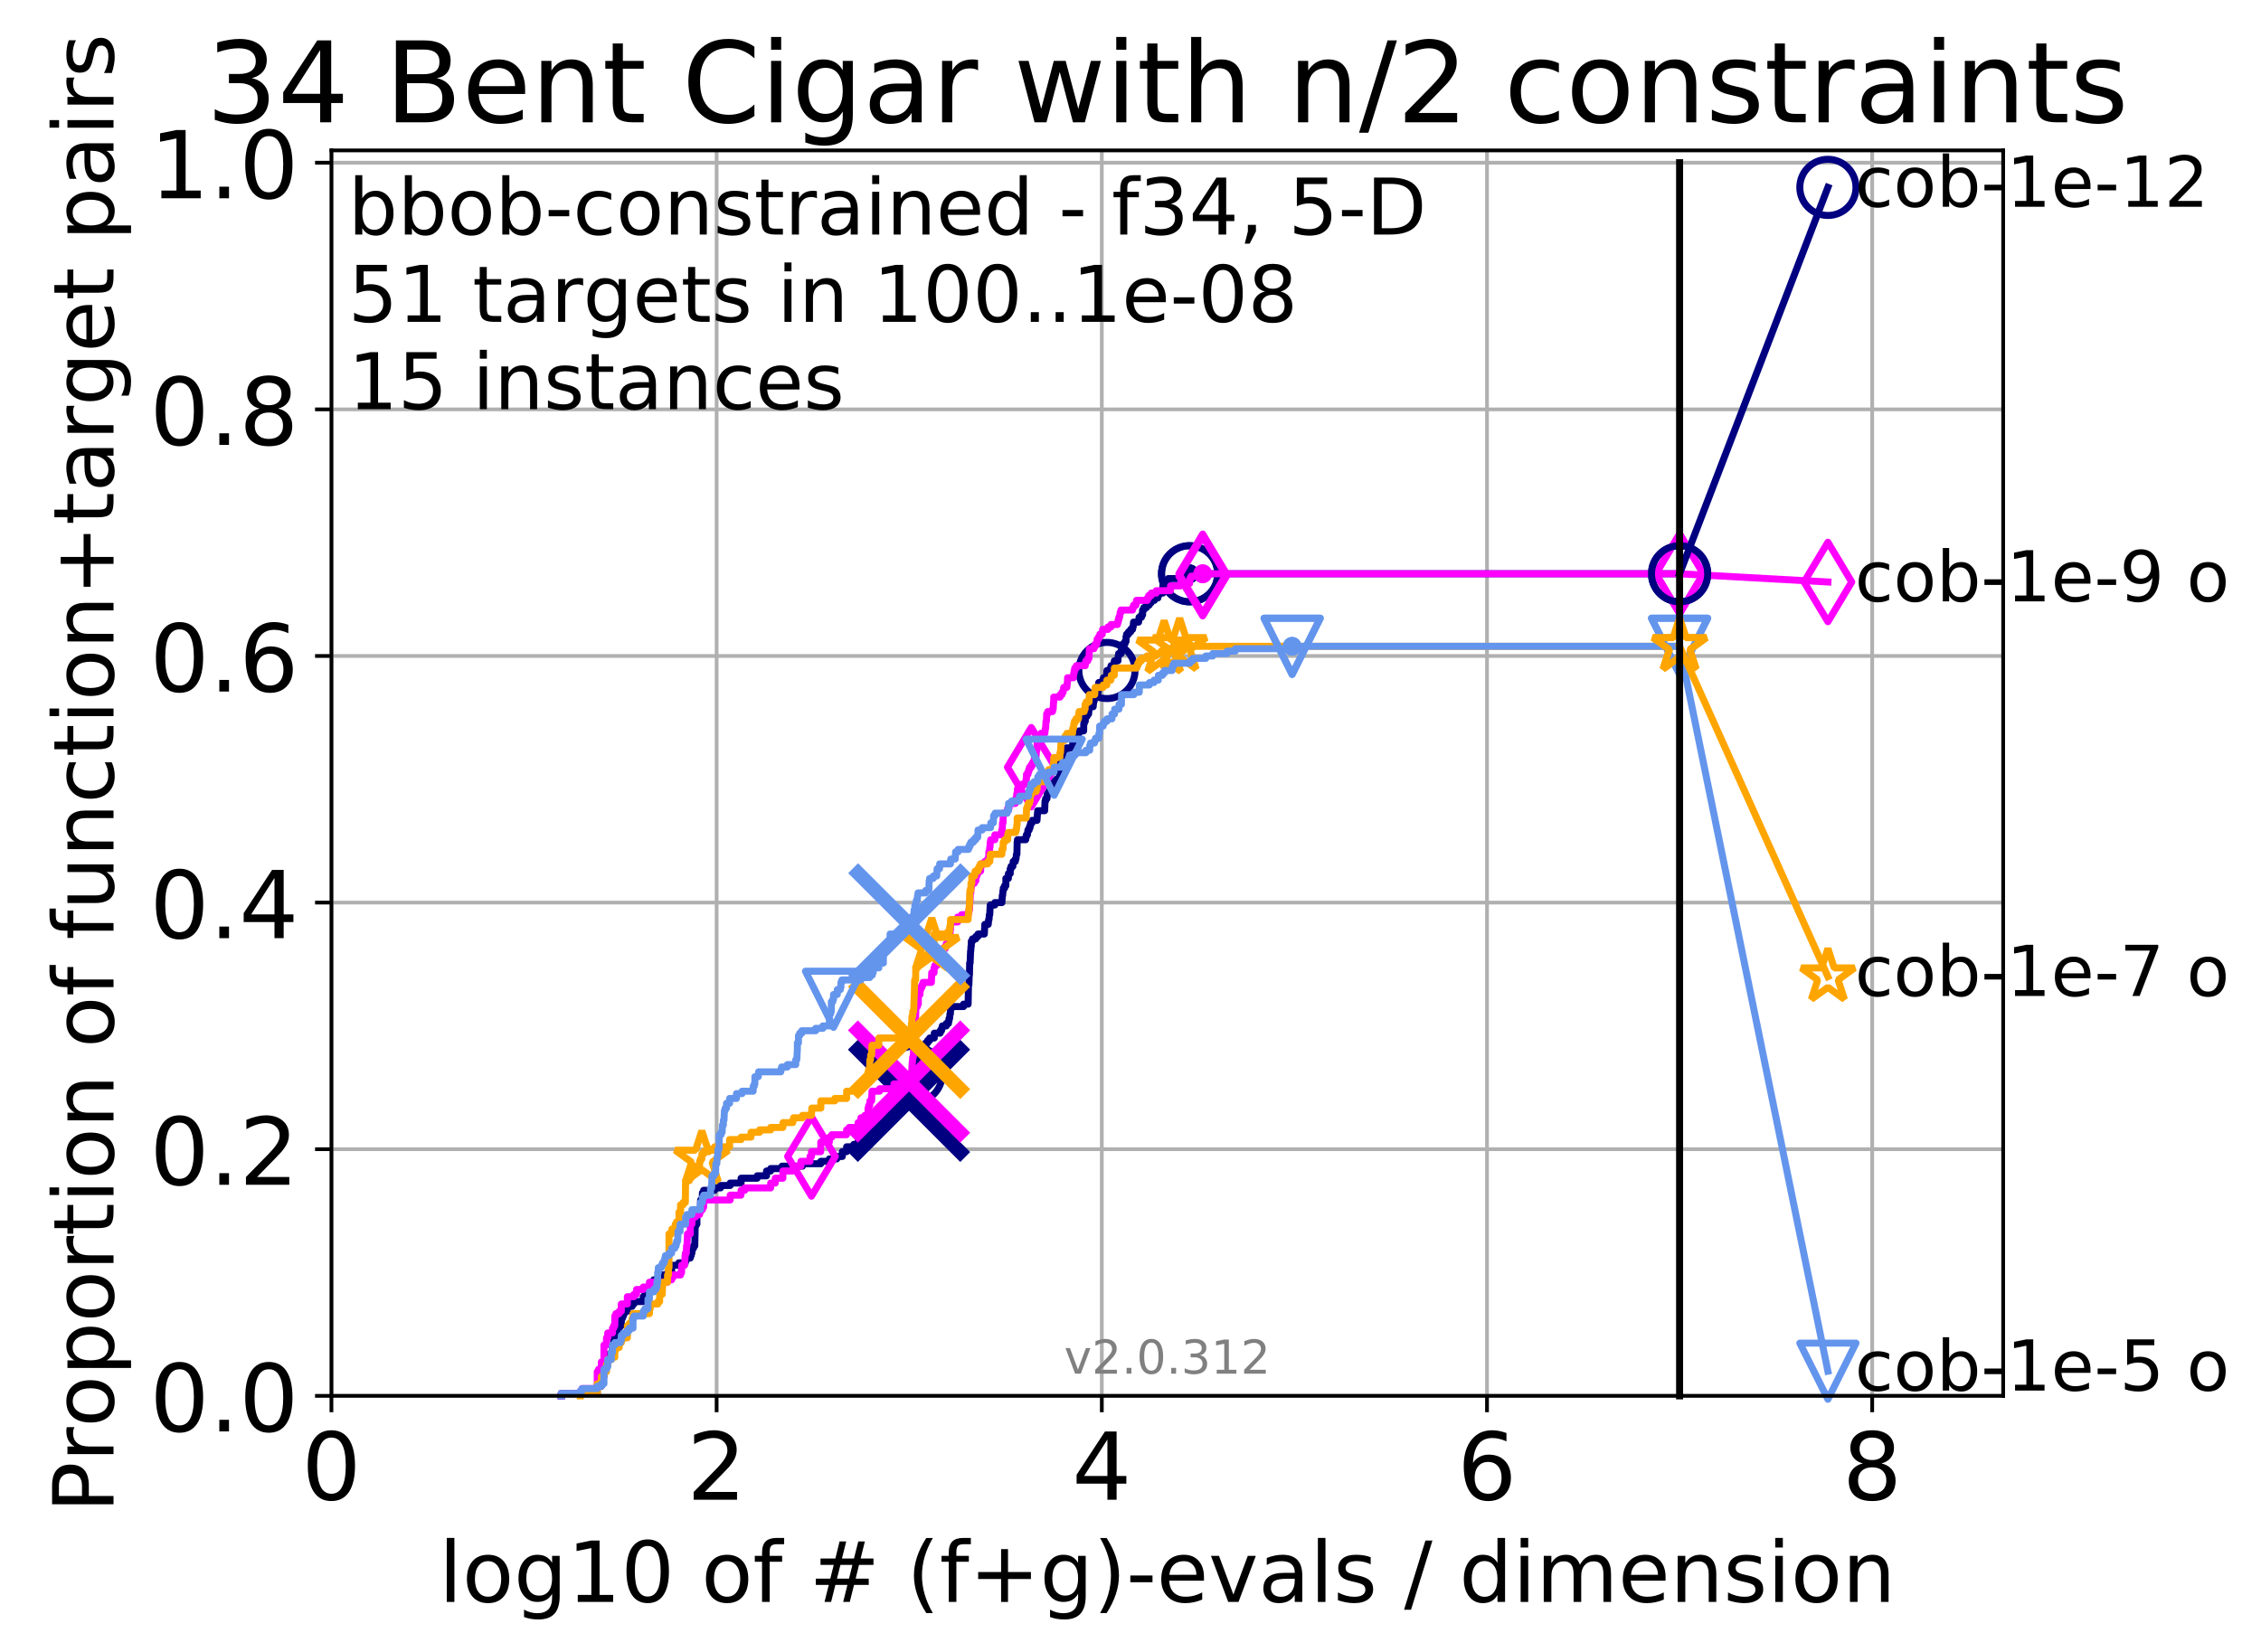 <?xml version="1.0" encoding="utf-8" standalone="no"?>
<!DOCTYPE svg PUBLIC "-//W3C//DTD SVG 1.1//EN"
  "http://www.w3.org/Graphics/SVG/1.1/DTD/svg11.dtd">
<!-- Created with matplotlib (http://matplotlib.org/) -->
<svg height="353pt" version="1.1" viewBox="0 0 483 353" width="483pt" xmlns="http://www.w3.org/2000/svg" xmlns:xlink="http://www.w3.org/1999/xlink">
 <defs>
  <style type="text/css">
*{stroke-linecap:butt;stroke-linejoin:round;}
  </style>
 </defs>
 <g id="figure_1">
  <g id="patch_1">
   <path d="M 0 353.222 
L 483.84 353.222 
L 483.84 0 
L 0 0 
z
" style="fill:#ffffff;"/>
  </g>
  <g id="axes_1">
   <g id="patch_2">
    <path d="M 70.8 298.245 
L 427.92 298.245 
L 427.92 32.133 
L 70.8 32.133 
z
" style="fill:#ffffff;"/>
   </g>
   <g id="matplotlib.axis_1">
    <g id="xtick_1">
     <g id="line2d_1">
      <path clip-path="url(#pe66b47b80c)" d="M 70.8 298.245 
L 70.8 32.133 
" style="fill:none;stroke:#b0b0b0;stroke-linecap:square;stroke-width:0.8;"/>
     </g>
     <g id="line2d_2">
      <defs>
       <path d="M 0 0 
L 0 3.5 
" id="m58401ee008" style="stroke:#000000;stroke-width:0.8;"/>
      </defs>
      <g>
       <use style="stroke:#000000;stroke-width:0.8;" x="70.8" xlink:href="#m58401ee008" y="298.245"/>
      </g>
     </g>
     <g id="text_1">
      <!-- 0 -->
      <defs>
       <path d="M 31.781 66.406 
Q 24.172 66.406 20.328 58.906 
Q 16.5 51.422 16.5 36.375 
Q 16.5 21.391 20.328 13.891 
Q 24.172 6.391 31.781 6.391 
Q 39.453 6.391 43.281 13.891 
Q 47.125 21.391 47.125 36.375 
Q 47.125 51.422 43.281 58.906 
Q 39.453 66.406 31.781 66.406 
z
M 31.781 74.219 
Q 44.047 74.219 50.516 64.516 
Q 56.984 54.828 56.984 36.375 
Q 56.984 17.969 50.516 8.266 
Q 44.047 -1.422 31.781 -1.422 
Q 19.531 -1.422 13.062 8.266 
Q 6.594 17.969 6.594 36.375 
Q 6.594 54.828 13.062 64.516 
Q 19.531 74.219 31.781 74.219 
z
" id="DejaVuSans-30"/>
      </defs>
      <g transform="translate(64.438 320.442)scale(0.2 -0.2)">
       <use xlink:href="#DejaVuSans-30"/>
      </g>
     </g>
    </g>
    <g id="xtick_2">
     <g id="line2d_3">
      <path clip-path="url(#pe66b47b80c)" d="M 153.086 298.245 
L 153.086 32.133 
" style="fill:none;stroke:#b0b0b0;stroke-linecap:square;stroke-width:0.8;"/>
     </g>
     <g id="line2d_4">
      <g>
       <use style="stroke:#000000;stroke-width:0.8;" x="153.086" xlink:href="#m58401ee008" y="298.245"/>
      </g>
     </g>
     <g id="text_2">
      <!-- 2 -->
      <defs>
       <path d="M 19.188 8.297 
L 53.609 8.297 
L 53.609 0 
L 7.328 0 
L 7.328 8.297 
Q 12.938 14.109 22.625 23.891 
Q 32.328 33.688 34.812 36.531 
Q 39.547 41.844 41.422 45.531 
Q 43.312 49.219 43.312 52.781 
Q 43.312 58.594 39.234 62.25 
Q 35.156 65.922 28.609 65.922 
Q 23.969 65.922 18.812 64.312 
Q 13.672 62.703 7.812 59.422 
L 7.812 69.391 
Q 13.766 71.781 18.938 73 
Q 24.125 74.219 28.422 74.219 
Q 39.75 74.219 46.484 68.547 
Q 53.219 62.891 53.219 53.422 
Q 53.219 48.922 51.531 44.891 
Q 49.859 40.875 45.406 35.406 
Q 44.188 33.984 37.641 27.219 
Q 31.109 20.453 19.188 8.297 
z
" id="DejaVuSans-32"/>
      </defs>
      <g transform="translate(146.723 320.442)scale(0.2 -0.2)">
       <use xlink:href="#DejaVuSans-32"/>
      </g>
     </g>
    </g>
    <g id="xtick_3">
     <g id="line2d_5">
      <path clip-path="url(#pe66b47b80c)" d="M 235.371 298.245 
L 235.371 32.133 
" style="fill:none;stroke:#b0b0b0;stroke-linecap:square;stroke-width:0.8;"/>
     </g>
     <g id="line2d_6">
      <g>
       <use style="stroke:#000000;stroke-width:0.8;" x="235.371" xlink:href="#m58401ee008" y="298.245"/>
      </g>
     </g>
     <g id="text_3">
      <!-- 4 -->
      <defs>
       <path d="M 37.797 64.312 
L 12.891 25.391 
L 37.797 25.391 
z
M 35.203 72.906 
L 47.609 72.906 
L 47.609 25.391 
L 58.016 25.391 
L 58.016 17.188 
L 47.609 17.188 
L 47.609 0 
L 37.797 0 
L 37.797 17.188 
L 4.891 17.188 
L 4.891 26.703 
z
" id="DejaVuSans-34"/>
      </defs>
      <g transform="translate(229.009 320.442)scale(0.2 -0.2)">
       <use xlink:href="#DejaVuSans-34"/>
      </g>
     </g>
    </g>
    <g id="xtick_4">
     <g id="line2d_7">
      <path clip-path="url(#pe66b47b80c)" d="M 317.657 298.245 
L 317.657 32.133 
" style="fill:none;stroke:#b0b0b0;stroke-linecap:square;stroke-width:0.8;"/>
     </g>
     <g id="line2d_8">
      <g>
       <use style="stroke:#000000;stroke-width:0.8;" x="317.657" xlink:href="#m58401ee008" y="298.245"/>
      </g>
     </g>
     <g id="text_4">
      <!-- 6 -->
      <defs>
       <path d="M 33.016 40.375 
Q 26.375 40.375 22.484 35.828 
Q 18.609 31.297 18.609 23.391 
Q 18.609 15.531 22.484 10.953 
Q 26.375 6.391 33.016 6.391 
Q 39.656 6.391 43.531 10.953 
Q 47.406 15.531 47.406 23.391 
Q 47.406 31.297 43.531 35.828 
Q 39.656 40.375 33.016 40.375 
z
M 52.594 71.297 
L 52.594 62.312 
Q 48.875 64.062 45.094 64.984 
Q 41.312 65.922 37.594 65.922 
Q 27.828 65.922 22.672 59.328 
Q 17.531 52.734 16.797 39.406 
Q 19.672 43.656 24.016 45.922 
Q 28.375 48.188 33.594 48.188 
Q 44.578 48.188 50.953 41.516 
Q 57.328 34.859 57.328 23.391 
Q 57.328 12.156 50.688 5.359 
Q 44.047 -1.422 33.016 -1.422 
Q 20.359 -1.422 13.672 8.266 
Q 6.984 17.969 6.984 36.375 
Q 6.984 53.656 15.188 63.938 
Q 23.391 74.219 37.203 74.219 
Q 40.922 74.219 44.703 73.484 
Q 48.484 72.75 52.594 71.297 
z
" id="DejaVuSans-36"/>
      </defs>
      <g transform="translate(311.295 320.442)scale(0.2 -0.2)">
       <use xlink:href="#DejaVuSans-36"/>
      </g>
     </g>
    </g>
    <g id="xtick_5">
     <g id="line2d_9">
      <path clip-path="url(#pe66b47b80c)" d="M 399.943 298.245 
L 399.943 32.133 
" style="fill:none;stroke:#b0b0b0;stroke-linecap:square;stroke-width:0.8;"/>
     </g>
     <g id="line2d_10">
      <g>
       <use style="stroke:#000000;stroke-width:0.8;" x="399.943" xlink:href="#m58401ee008" y="298.245"/>
      </g>
     </g>
     <g id="text_5">
      <!-- 8 -->
      <defs>
       <path d="M 31.781 34.625 
Q 24.75 34.625 20.719 30.859 
Q 16.703 27.094 16.703 20.516 
Q 16.703 13.922 20.719 10.156 
Q 24.75 6.391 31.781 6.391 
Q 38.812 6.391 42.859 10.172 
Q 46.922 13.969 46.922 20.516 
Q 46.922 27.094 42.891 30.859 
Q 38.875 34.625 31.781 34.625 
z
M 21.922 38.812 
Q 15.578 40.375 12.031 44.719 
Q 8.5 49.078 8.5 55.328 
Q 8.5 64.062 14.719 69.141 
Q 20.953 74.219 31.781 74.219 
Q 42.672 74.219 48.875 69.141 
Q 55.078 64.062 55.078 55.328 
Q 55.078 49.078 51.531 44.719 
Q 48 40.375 41.703 38.812 
Q 48.828 37.156 52.797 32.312 
Q 56.781 27.484 56.781 20.516 
Q 56.781 9.906 50.312 4.234 
Q 43.844 -1.422 31.781 -1.422 
Q 19.734 -1.422 13.25 4.234 
Q 6.781 9.906 6.781 20.516 
Q 6.781 27.484 10.781 32.312 
Q 14.797 37.156 21.922 38.812 
z
M 18.312 54.391 
Q 18.312 48.734 21.844 45.562 
Q 25.391 42.391 31.781 42.391 
Q 38.141 42.391 41.719 45.562 
Q 45.312 48.734 45.312 54.391 
Q 45.312 60.062 41.719 63.234 
Q 38.141 66.406 31.781 66.406 
Q 25.391 66.406 21.844 63.234 
Q 18.312 60.062 18.312 54.391 
z
" id="DejaVuSans-38"/>
      </defs>
      <g transform="translate(393.58 320.442)scale(0.2 -0.2)">
       <use xlink:href="#DejaVuSans-38"/>
      </g>
     </g>
    </g>
    <g id="text_6">
     <!-- log10 of # (f+g)-evals / dimension -->
     <defs>
      <path d="M 9.422 75.984 
L 18.406 75.984 
L 18.406 0 
L 9.422 0 
z
" id="DejaVuSans-6c"/>
      <path d="M 30.609 48.391 
Q 23.391 48.391 19.188 42.75 
Q 14.984 37.109 14.984 27.297 
Q 14.984 17.484 19.156 11.844 
Q 23.344 6.203 30.609 6.203 
Q 37.797 6.203 41.984 11.859 
Q 46.188 17.531 46.188 27.297 
Q 46.188 37.016 41.984 42.703 
Q 37.797 48.391 30.609 48.391 
z
M 30.609 56 
Q 42.328 56 49.016 48.375 
Q 55.719 40.766 55.719 27.297 
Q 55.719 13.875 49.016 6.219 
Q 42.328 -1.422 30.609 -1.422 
Q 18.844 -1.422 12.172 6.219 
Q 5.516 13.875 5.516 27.297 
Q 5.516 40.766 12.172 48.375 
Q 18.844 56 30.609 56 
z
" id="DejaVuSans-6f"/>
      <path d="M 45.406 27.984 
Q 45.406 37.75 41.375 43.109 
Q 37.359 48.484 30.078 48.484 
Q 22.859 48.484 18.828 43.109 
Q 14.797 37.75 14.797 27.984 
Q 14.797 18.266 18.828 12.891 
Q 22.859 7.516 30.078 7.516 
Q 37.359 7.516 41.375 12.891 
Q 45.406 18.266 45.406 27.984 
z
M 54.391 6.781 
Q 54.391 -7.172 48.188 -13.984 
Q 42 -20.797 29.203 -20.797 
Q 24.469 -20.797 20.266 -20.094 
Q 16.062 -19.391 12.109 -17.922 
L 12.109 -9.188 
Q 16.062 -11.328 19.922 -12.344 
Q 23.781 -13.375 27.781 -13.375 
Q 36.625 -13.375 41.016 -8.766 
Q 45.406 -4.156 45.406 5.172 
L 45.406 9.625 
Q 42.625 4.781 38.281 2.391 
Q 33.938 0 27.875 0 
Q 17.828 0 11.672 7.656 
Q 5.516 15.328 5.516 27.984 
Q 5.516 40.672 11.672 48.328 
Q 17.828 56 27.875 56 
Q 33.938 56 38.281 53.609 
Q 42.625 51.219 45.406 46.391 
L 45.406 54.688 
L 54.391 54.688 
z
" id="DejaVuSans-67"/>
      <path d="M 12.406 8.297 
L 28.516 8.297 
L 28.516 63.922 
L 10.984 60.406 
L 10.984 69.391 
L 28.422 72.906 
L 38.281 72.906 
L 38.281 8.297 
L 54.391 8.297 
L 54.391 0 
L 12.406 0 
z
" id="DejaVuSans-31"/>
      <path id="DejaVuSans-20"/>
      <path d="M 37.109 75.984 
L 37.109 68.5 
L 28.516 68.5 
Q 23.688 68.5 21.797 66.547 
Q 19.922 64.594 19.922 59.516 
L 19.922 54.688 
L 34.719 54.688 
L 34.719 47.703 
L 19.922 47.703 
L 19.922 0 
L 10.891 0 
L 10.891 47.703 
L 2.297 47.703 
L 2.297 54.688 
L 10.891 54.688 
L 10.891 58.5 
Q 10.891 67.625 15.141 71.797 
Q 19.391 75.984 28.609 75.984 
z
" id="DejaVuSans-66"/>
      <path d="M 51.125 44 
L 36.922 44 
L 32.812 27.688 
L 47.125 27.688 
z
M 43.797 71.781 
L 38.719 51.516 
L 52.984 51.516 
L 58.109 71.781 
L 65.922 71.781 
L 60.891 51.516 
L 76.125 51.516 
L 76.125 44 
L 58.984 44 
L 54.984 27.688 
L 70.516 27.688 
L 70.516 20.219 
L 53.078 20.219 
L 48 0 
L 40.188 0 
L 45.219 20.219 
L 30.906 20.219 
L 25.875 0 
L 18.016 0 
L 23.094 20.219 
L 7.719 20.219 
L 7.719 27.688 
L 24.906 27.688 
L 29 44 
L 13.281 44 
L 13.281 51.516 
L 30.906 51.516 
L 35.891 71.781 
z
" id="DejaVuSans-23"/>
      <path d="M 31 75.875 
Q 24.469 64.656 21.281 53.656 
Q 18.109 42.672 18.109 31.391 
Q 18.109 20.125 21.312 9.062 
Q 24.516 -2 31 -13.188 
L 23.188 -13.188 
Q 15.875 -1.703 12.234 9.375 
Q 8.594 20.453 8.594 31.391 
Q 8.594 42.281 12.203 53.312 
Q 15.828 64.359 23.188 75.875 
z
" id="DejaVuSans-28"/>
      <path d="M 46 62.703 
L 46 35.5 
L 73.188 35.5 
L 73.188 27.203 
L 46 27.203 
L 46 0 
L 37.797 0 
L 37.797 27.203 
L 10.594 27.203 
L 10.594 35.5 
L 37.797 35.5 
L 37.797 62.703 
z
" id="DejaVuSans-2b"/>
      <path d="M 8.016 75.875 
L 15.828 75.875 
Q 23.141 64.359 26.781 53.312 
Q 30.422 42.281 30.422 31.391 
Q 30.422 20.453 26.781 9.375 
Q 23.141 -1.703 15.828 -13.188 
L 8.016 -13.188 
Q 14.5 -2 17.703 9.062 
Q 20.906 20.125 20.906 31.391 
Q 20.906 42.672 17.703 53.656 
Q 14.5 64.656 8.016 75.875 
z
" id="DejaVuSans-29"/>
      <path d="M 4.891 31.391 
L 31.203 31.391 
L 31.203 23.391 
L 4.891 23.391 
z
" id="DejaVuSans-2d"/>
      <path d="M 56.203 29.594 
L 56.203 25.203 
L 14.891 25.203 
Q 15.484 15.922 20.484 11.062 
Q 25.484 6.203 34.422 6.203 
Q 39.594 6.203 44.453 7.469 
Q 49.312 8.734 54.109 11.281 
L 54.109 2.781 
Q 49.266 0.734 44.188 -0.344 
Q 39.109 -1.422 33.891 -1.422 
Q 20.797 -1.422 13.156 6.188 
Q 5.516 13.812 5.516 26.812 
Q 5.516 40.234 12.766 48.109 
Q 20.016 56 32.328 56 
Q 43.359 56 49.781 48.891 
Q 56.203 41.797 56.203 29.594 
z
M 47.219 32.234 
Q 47.125 39.594 43.094 43.984 
Q 39.062 48.391 32.422 48.391 
Q 24.906 48.391 20.391 44.141 
Q 15.875 39.891 15.188 32.172 
z
" id="DejaVuSans-65"/>
      <path d="M 2.984 54.688 
L 12.5 54.688 
L 29.594 8.797 
L 46.688 54.688 
L 56.203 54.688 
L 35.688 0 
L 23.484 0 
z
" id="DejaVuSans-76"/>
      <path d="M 34.281 27.484 
Q 23.391 27.484 19.188 25 
Q 14.984 22.516 14.984 16.5 
Q 14.984 11.719 18.141 8.906 
Q 21.297 6.109 26.703 6.109 
Q 34.188 6.109 38.703 11.406 
Q 43.219 16.703 43.219 25.484 
L 43.219 27.484 
z
M 52.203 31.203 
L 52.203 0 
L 43.219 0 
L 43.219 8.297 
Q 40.141 3.328 35.547 0.953 
Q 30.953 -1.422 24.312 -1.422 
Q 15.922 -1.422 10.953 3.297 
Q 6 8.016 6 15.922 
Q 6 25.141 12.172 29.828 
Q 18.359 34.516 30.609 34.516 
L 43.219 34.516 
L 43.219 35.406 
Q 43.219 41.609 39.141 45 
Q 35.062 48.391 27.688 48.391 
Q 23 48.391 18.547 47.266 
Q 14.109 46.141 10.016 43.891 
L 10.016 52.203 
Q 14.938 54.109 19.578 55.047 
Q 24.219 56 28.609 56 
Q 40.484 56 46.344 49.844 
Q 52.203 43.703 52.203 31.203 
z
" id="DejaVuSans-61"/>
      <path d="M 44.281 53.078 
L 44.281 44.578 
Q 40.484 46.531 36.375 47.5 
Q 32.281 48.484 27.875 48.484 
Q 21.188 48.484 17.844 46.438 
Q 14.5 44.391 14.5 40.281 
Q 14.5 37.156 16.891 35.375 
Q 19.281 33.594 26.516 31.984 
L 29.594 31.297 
Q 39.156 29.25 43.188 25.516 
Q 47.219 21.781 47.219 15.094 
Q 47.219 7.469 41.188 3.016 
Q 35.156 -1.422 24.609 -1.422 
Q 20.219 -1.422 15.453 -0.562 
Q 10.688 0.297 5.422 2 
L 5.422 11.281 
Q 10.406 8.688 15.234 7.391 
Q 20.062 6.109 24.812 6.109 
Q 31.156 6.109 34.562 8.281 
Q 37.984 10.453 37.984 14.406 
Q 37.984 18.062 35.516 20.016 
Q 33.062 21.969 24.703 23.781 
L 21.578 24.516 
Q 13.234 26.266 9.516 29.906 
Q 5.812 33.547 5.812 39.891 
Q 5.812 47.609 11.281 51.797 
Q 16.75 56 26.812 56 
Q 31.781 56 36.172 55.266 
Q 40.578 54.547 44.281 53.078 
z
" id="DejaVuSans-73"/>
      <path d="M 25.391 72.906 
L 33.688 72.906 
L 8.297 -9.281 
L 0 -9.281 
z
" id="DejaVuSans-2f"/>
      <path d="M 45.406 46.391 
L 45.406 75.984 
L 54.391 75.984 
L 54.391 0 
L 45.406 0 
L 45.406 8.203 
Q 42.578 3.328 38.25 0.953 
Q 33.938 -1.422 27.875 -1.422 
Q 17.969 -1.422 11.734 6.484 
Q 5.516 14.406 5.516 27.297 
Q 5.516 40.188 11.734 48.094 
Q 17.969 56 27.875 56 
Q 33.938 56 38.25 53.625 
Q 42.578 51.266 45.406 46.391 
z
M 14.797 27.297 
Q 14.797 17.391 18.875 11.75 
Q 22.953 6.109 30.078 6.109 
Q 37.203 6.109 41.297 11.75 
Q 45.406 17.391 45.406 27.297 
Q 45.406 37.203 41.297 42.844 
Q 37.203 48.484 30.078 48.484 
Q 22.953 48.484 18.875 42.844 
Q 14.797 37.203 14.797 27.297 
z
" id="DejaVuSans-64"/>
      <path d="M 9.422 54.688 
L 18.406 54.688 
L 18.406 0 
L 9.422 0 
z
M 9.422 75.984 
L 18.406 75.984 
L 18.406 64.594 
L 9.422 64.594 
z
" id="DejaVuSans-69"/>
      <path d="M 52 44.188 
Q 55.375 50.25 60.062 53.125 
Q 64.75 56 71.094 56 
Q 79.641 56 84.281 50.016 
Q 88.922 44.047 88.922 33.016 
L 88.922 0 
L 79.891 0 
L 79.891 32.719 
Q 79.891 40.578 77.094 44.375 
Q 74.312 48.188 68.609 48.188 
Q 61.625 48.188 57.562 43.547 
Q 53.516 38.922 53.516 30.906 
L 53.516 0 
L 44.484 0 
L 44.484 32.719 
Q 44.484 40.625 41.703 44.406 
Q 38.922 48.188 33.109 48.188 
Q 26.219 48.188 22.156 43.531 
Q 18.109 38.875 18.109 30.906 
L 18.109 0 
L 9.078 0 
L 9.078 54.688 
L 18.109 54.688 
L 18.109 46.188 
Q 21.188 51.219 25.484 53.609 
Q 29.781 56 35.688 56 
Q 41.656 56 45.828 52.969 
Q 50 49.953 52 44.188 
z
" id="DejaVuSans-6d"/>
      <path d="M 54.891 33.016 
L 54.891 0 
L 45.906 0 
L 45.906 32.719 
Q 45.906 40.484 42.875 44.328 
Q 39.844 48.188 33.797 48.188 
Q 26.516 48.188 22.312 43.547 
Q 18.109 38.922 18.109 30.906 
L 18.109 0 
L 9.078 0 
L 9.078 54.688 
L 18.109 54.688 
L 18.109 46.188 
Q 21.344 51.125 25.703 53.562 
Q 30.078 56 35.797 56 
Q 45.219 56 50.047 50.172 
Q 54.891 44.344 54.891 33.016 
z
" id="DejaVuSans-6e"/>
     </defs>
     <g transform="translate(93.753 342.279)scale(0.18 -0.18)">
      <use xlink:href="#DejaVuSans-6c"/>
      <use x="27.783" xlink:href="#DejaVuSans-6f"/>
      <use x="88.965" xlink:href="#DejaVuSans-67"/>
      <use x="152.441" xlink:href="#DejaVuSans-31"/>
      <use x="216.064" xlink:href="#DejaVuSans-30"/>
      <use x="279.688" xlink:href="#DejaVuSans-20"/>
      <use x="311.475" xlink:href="#DejaVuSans-6f"/>
      <use x="372.656" xlink:href="#DejaVuSans-66"/>
      <use x="407.861" xlink:href="#DejaVuSans-20"/>
      <use x="439.648" xlink:href="#DejaVuSans-23"/>
      <use x="523.438" xlink:href="#DejaVuSans-20"/>
      <use x="555.225" xlink:href="#DejaVuSans-28"/>
      <use x="594.238" xlink:href="#DejaVuSans-66"/>
      <use x="629.443" xlink:href="#DejaVuSans-2b"/>
      <use x="713.232" xlink:href="#DejaVuSans-67"/>
      <use x="776.709" xlink:href="#DejaVuSans-29"/>
      <use x="815.723" xlink:href="#DejaVuSans-2d"/>
      <use x="851.807" xlink:href="#DejaVuSans-65"/>
      <use x="913.33" xlink:href="#DejaVuSans-76"/>
      <use x="972.51" xlink:href="#DejaVuSans-61"/>
      <use x="1033.789" xlink:href="#DejaVuSans-6c"/>
      <use x="1061.572" xlink:href="#DejaVuSans-73"/>
      <use x="1113.672" xlink:href="#DejaVuSans-20"/>
      <use x="1145.459" xlink:href="#DejaVuSans-2f"/>
      <use x="1179.15" xlink:href="#DejaVuSans-20"/>
      <use x="1210.938" xlink:href="#DejaVuSans-64"/>
      <use x="1274.414" xlink:href="#DejaVuSans-69"/>
      <use x="1302.197" xlink:href="#DejaVuSans-6d"/>
      <use x="1399.609" xlink:href="#DejaVuSans-65"/>
      <use x="1461.133" xlink:href="#DejaVuSans-6e"/>
      <use x="1524.512" xlink:href="#DejaVuSans-73"/>
      <use x="1576.611" xlink:href="#DejaVuSans-69"/>
      <use x="1604.395" xlink:href="#DejaVuSans-6f"/>
      <use x="1665.576" xlink:href="#DejaVuSans-6e"/>
     </g>
    </g>
   </g>
   <g id="matplotlib.axis_2">
    <g id="ytick_1">
     <g id="line2d_11">
      <path clip-path="url(#pe66b47b80c)" d="M 70.8 298.245 
L 427.92 298.245 
" style="fill:none;stroke:#b0b0b0;stroke-linecap:square;stroke-width:0.8;"/>
     </g>
     <g id="line2d_12">
      <defs>
       <path d="M 0 0 
L -3.5 0 
" id="m4804277be1" style="stroke:#000000;stroke-width:0.8;"/>
      </defs>
      <g>
       <use style="stroke:#000000;stroke-width:0.8;" x="70.8" xlink:href="#m4804277be1" y="298.245"/>
      </g>
     </g>
     <g id="text_7">
      <!-- 0.0 -->
      <defs>
       <path d="M 10.688 12.406 
L 21 12.406 
L 21 0 
L 10.688 0 
z
" id="DejaVuSans-2e"/>
      </defs>
      <g transform="translate(31.994 305.844)scale(0.2 -0.2)">
       <use xlink:href="#DejaVuSans-30"/>
       <use x="63.623" xlink:href="#DejaVuSans-2e"/>
       <use x="95.41" xlink:href="#DejaVuSans-30"/>
      </g>
     </g>
    </g>
    <g id="ytick_2">
     <g id="line2d_13">
      <path clip-path="url(#pe66b47b80c)" d="M 70.8 245.55 
L 427.92 245.55 
" style="fill:none;stroke:#b0b0b0;stroke-linecap:square;stroke-width:0.8;"/>
     </g>
     <g id="line2d_14">
      <g>
       <use style="stroke:#000000;stroke-width:0.8;" x="70.8" xlink:href="#m4804277be1" y="245.55"/>
      </g>
     </g>
     <g id="text_8">
      <!-- 0.2 -->
      <g transform="translate(31.994 253.148)scale(0.2 -0.2)">
       <use xlink:href="#DejaVuSans-30"/>
       <use x="63.623" xlink:href="#DejaVuSans-2e"/>
       <use x="95.41" xlink:href="#DejaVuSans-32"/>
      </g>
     </g>
    </g>
    <g id="ytick_3">
     <g id="line2d_15">
      <path clip-path="url(#pe66b47b80c)" d="M 70.8 192.854 
L 427.92 192.854 
" style="fill:none;stroke:#b0b0b0;stroke-linecap:square;stroke-width:0.8;"/>
     </g>
     <g id="line2d_16">
      <g>
       <use style="stroke:#000000;stroke-width:0.8;" x="70.8" xlink:href="#m4804277be1" y="192.854"/>
      </g>
     </g>
     <g id="text_9">
      <!-- 0.4 -->
      <g transform="translate(31.994 200.453)scale(0.2 -0.2)">
       <use xlink:href="#DejaVuSans-30"/>
       <use x="63.623" xlink:href="#DejaVuSans-2e"/>
       <use x="95.41" xlink:href="#DejaVuSans-34"/>
      </g>
     </g>
    </g>
    <g id="ytick_4">
     <g id="line2d_17">
      <path clip-path="url(#pe66b47b80c)" d="M 70.8 140.159 
L 427.92 140.159 
" style="fill:none;stroke:#b0b0b0;stroke-linecap:square;stroke-width:0.8;"/>
     </g>
     <g id="line2d_18">
      <g>
       <use style="stroke:#000000;stroke-width:0.8;" x="70.8" xlink:href="#m4804277be1" y="140.159"/>
      </g>
     </g>
     <g id="text_10">
      <!-- 0.6 -->
      <g transform="translate(31.994 147.757)scale(0.2 -0.2)">
       <use xlink:href="#DejaVuSans-30"/>
       <use x="63.623" xlink:href="#DejaVuSans-2e"/>
       <use x="95.41" xlink:href="#DejaVuSans-36"/>
      </g>
     </g>
    </g>
    <g id="ytick_5">
     <g id="line2d_19">
      <path clip-path="url(#pe66b47b80c)" d="M 70.8 87.464 
L 427.92 87.464 
" style="fill:none;stroke:#b0b0b0;stroke-linecap:square;stroke-width:0.8;"/>
     </g>
     <g id="line2d_20">
      <g>
       <use style="stroke:#000000;stroke-width:0.8;" x="70.8" xlink:href="#m4804277be1" y="87.464"/>
      </g>
     </g>
     <g id="text_11">
      <!-- 0.8 -->
      <g transform="translate(31.994 95.062)scale(0.2 -0.2)">
       <use xlink:href="#DejaVuSans-30"/>
       <use x="63.623" xlink:href="#DejaVuSans-2e"/>
       <use x="95.41" xlink:href="#DejaVuSans-38"/>
      </g>
     </g>
    </g>
    <g id="ytick_6">
     <g id="line2d_21">
      <path clip-path="url(#pe66b47b80c)" d="M 70.8 34.768 
L 427.92 34.768 
" style="fill:none;stroke:#b0b0b0;stroke-linecap:square;stroke-width:0.8;"/>
     </g>
     <g id="line2d_22">
      <g>
       <use style="stroke:#000000;stroke-width:0.8;" x="70.8" xlink:href="#m4804277be1" y="34.768"/>
      </g>
     </g>
     <g id="text_12">
      <!-- 1.0 -->
      <g transform="translate(31.994 42.367)scale(0.2 -0.2)">
       <use xlink:href="#DejaVuSans-31"/>
       <use x="63.623" xlink:href="#DejaVuSans-2e"/>
       <use x="95.41" xlink:href="#DejaVuSans-30"/>
      </g>
     </g>
    </g>
    <g id="text_13">
     <!-- Proportion of function+target pairs -->
     <defs>
      <path d="M 19.672 64.797 
L 19.672 37.406 
L 32.078 37.406 
Q 38.969 37.406 42.719 40.969 
Q 46.484 44.531 46.484 51.125 
Q 46.484 57.672 42.719 61.234 
Q 38.969 64.797 32.078 64.797 
z
M 9.812 72.906 
L 32.078 72.906 
Q 44.344 72.906 50.609 67.359 
Q 56.891 61.812 56.891 51.125 
Q 56.891 40.328 50.609 34.812 
Q 44.344 29.297 32.078 29.297 
L 19.672 29.297 
L 19.672 0 
L 9.812 0 
z
" id="DejaVuSans-50"/>
      <path d="M 41.109 46.297 
Q 39.594 47.172 37.812 47.578 
Q 36.031 48 33.891 48 
Q 26.266 48 22.188 43.047 
Q 18.109 38.094 18.109 28.812 
L 18.109 0 
L 9.078 0 
L 9.078 54.688 
L 18.109 54.688 
L 18.109 46.188 
Q 20.953 51.172 25.484 53.578 
Q 30.031 56 36.531 56 
Q 37.453 56 38.578 55.875 
Q 39.703 55.766 41.062 55.516 
z
" id="DejaVuSans-72"/>
      <path d="M 18.109 8.203 
L 18.109 -20.797 
L 9.078 -20.797 
L 9.078 54.688 
L 18.109 54.688 
L 18.109 46.391 
Q 20.953 51.266 25.266 53.625 
Q 29.594 56 35.594 56 
Q 45.562 56 51.781 48.094 
Q 58.016 40.188 58.016 27.297 
Q 58.016 14.406 51.781 6.484 
Q 45.562 -1.422 35.594 -1.422 
Q 29.594 -1.422 25.266 0.953 
Q 20.953 3.328 18.109 8.203 
z
M 48.688 27.297 
Q 48.688 37.203 44.609 42.844 
Q 40.531 48.484 33.406 48.484 
Q 26.266 48.484 22.188 42.844 
Q 18.109 37.203 18.109 27.297 
Q 18.109 17.391 22.188 11.75 
Q 26.266 6.109 33.406 6.109 
Q 40.531 6.109 44.609 11.75 
Q 48.688 17.391 48.688 27.297 
z
" id="DejaVuSans-70"/>
      <path d="M 18.312 70.219 
L 18.312 54.688 
L 36.812 54.688 
L 36.812 47.703 
L 18.312 47.703 
L 18.312 18.016 
Q 18.312 11.328 20.141 9.422 
Q 21.969 7.516 27.594 7.516 
L 36.812 7.516 
L 36.812 0 
L 27.594 0 
Q 17.188 0 13.234 3.875 
Q 9.281 7.766 9.281 18.016 
L 9.281 47.703 
L 2.688 47.703 
L 2.688 54.688 
L 9.281 54.688 
L 9.281 70.219 
z
" id="DejaVuSans-74"/>
      <path d="M 8.5 21.578 
L 8.5 54.688 
L 17.484 54.688 
L 17.484 21.922 
Q 17.484 14.156 20.5 10.266 
Q 23.531 6.391 29.594 6.391 
Q 36.859 6.391 41.078 11.031 
Q 45.312 15.672 45.312 23.688 
L 45.312 54.688 
L 54.297 54.688 
L 54.297 0 
L 45.312 0 
L 45.312 8.406 
Q 42.047 3.422 37.719 1 
Q 33.406 -1.422 27.688 -1.422 
Q 18.266 -1.422 13.375 4.438 
Q 8.5 10.297 8.5 21.578 
z
M 31.109 56 
z
" id="DejaVuSans-75"/>
      <path d="M 48.781 52.594 
L 48.781 44.188 
Q 44.969 46.297 41.141 47.344 
Q 37.312 48.391 33.406 48.391 
Q 24.656 48.391 19.812 42.844 
Q 14.984 37.312 14.984 27.297 
Q 14.984 17.281 19.812 11.734 
Q 24.656 6.203 33.406 6.203 
Q 37.312 6.203 41.141 7.25 
Q 44.969 8.297 48.781 10.406 
L 48.781 2.094 
Q 45.016 0.344 40.984 -0.531 
Q 36.969 -1.422 32.422 -1.422 
Q 20.062 -1.422 12.781 6.344 
Q 5.516 14.109 5.516 27.297 
Q 5.516 40.672 12.859 48.328 
Q 20.219 56 33.016 56 
Q 37.156 56 41.109 55.141 
Q 45.062 54.297 48.781 52.594 
z
" id="DejaVuSans-63"/>
     </defs>
     <g transform="translate(24.25 323.179)rotate(-90)scale(0.18 -0.18)">
      <use xlink:href="#DejaVuSans-50"/>
      <use x="60.287" xlink:href="#DejaVuSans-72"/>
      <use x="101.369" xlink:href="#DejaVuSans-6f"/>
      <use x="162.551" xlink:href="#DejaVuSans-70"/>
      <use x="226.027" xlink:href="#DejaVuSans-6f"/>
      <use x="287.209" xlink:href="#DejaVuSans-72"/>
      <use x="328.322" xlink:href="#DejaVuSans-74"/>
      <use x="367.531" xlink:href="#DejaVuSans-69"/>
      <use x="395.314" xlink:href="#DejaVuSans-6f"/>
      <use x="456.496" xlink:href="#DejaVuSans-6e"/>
      <use x="519.875" xlink:href="#DejaVuSans-20"/>
      <use x="551.662" xlink:href="#DejaVuSans-6f"/>
      <use x="612.844" xlink:href="#DejaVuSans-66"/>
      <use x="648.049" xlink:href="#DejaVuSans-20"/>
      <use x="679.836" xlink:href="#DejaVuSans-66"/>
      <use x="715.041" xlink:href="#DejaVuSans-75"/>
      <use x="778.42" xlink:href="#DejaVuSans-6e"/>
      <use x="841.799" xlink:href="#DejaVuSans-63"/>
      <use x="896.779" xlink:href="#DejaVuSans-74"/>
      <use x="935.988" xlink:href="#DejaVuSans-69"/>
      <use x="963.771" xlink:href="#DejaVuSans-6f"/>
      <use x="1024.953" xlink:href="#DejaVuSans-6e"/>
      <use x="1088.332" xlink:href="#DejaVuSans-2b"/>
      <use x="1172.121" xlink:href="#DejaVuSans-74"/>
      <use x="1211.33" xlink:href="#DejaVuSans-61"/>
      <use x="1272.609" xlink:href="#DejaVuSans-72"/>
      <use x="1313.707" xlink:href="#DejaVuSans-67"/>
      <use x="1377.184" xlink:href="#DejaVuSans-65"/>
      <use x="1438.707" xlink:href="#DejaVuSans-74"/>
      <use x="1477.916" xlink:href="#DejaVuSans-20"/>
      <use x="1509.703" xlink:href="#DejaVuSans-70"/>
      <use x="1573.18" xlink:href="#DejaVuSans-61"/>
      <use x="1634.459" xlink:href="#DejaVuSans-69"/>
      <use x="1662.242" xlink:href="#DejaVuSans-72"/>
      <use x="1703.355" xlink:href="#DejaVuSans-73"/>
     </g>
    </g>
   </g>
   <g id="line2d_23">
    <defs>
     <path d="M 0 1.5 
C 0.398 1.5 0.779 1.342 1.061 1.061 
C 1.342 0.779 1.5 0.398 1.5 0 
C 1.5 -0.398 1.342 -0.779 1.061 -1.061 
C 0.779 -1.342 0.398 -1.5 0 -1.5 
C -0.398 -1.5 -0.779 -1.342 -1.061 -1.061 
C -1.342 -0.779 -1.5 -0.398 -1.5 0 
C -1.5 0.398 -1.342 0.779 -1.061 1.061 
C -0.779 1.342 -0.398 1.5 0 1.5 
z
" id="m8592dc019c" style="stroke:#000080;"/>
    </defs>
    <g>
     <use style="fill:#000080;stroke:#000080;" x="254.128" xlink:href="#m8592dc019c" y="122.594"/>
     <use style="fill:#000080;stroke:#000080;" x="254.128" xlink:href="#m8592dc019c" y="122.594"/>
    </g>
   </g>
   <g id="line2d_24">
    <path d="M 119.889 298.245 
L 119.889 297.729 
L 127.586 297.729 
L 127.586 296.179 
L 128.458 296.179 
L 128.458 294.112 
L 129.016 294.112 
L 129.016 292.046 
L 129.558 292.046 
L 129.558 291.529 
L 129.822 291.529 
L 129.822 289.463 
L 130.594 289.463 
L 130.594 288.946 
L 130.844 288.946 
L 130.844 287.396 
L 131.09 287.396 
L 131.09 286.363 
L 131.333 286.363 
L 131.333 284.813 
L 131.573 284.813 
L 131.573 284.297 
L 132.043 284.297 
L 132.043 283.78 
L 132.274 283.78 
L 132.274 283.263 
L 132.726 283.263 
L 132.726 281.713 
L 132.948 281.713 
L 132.948 281.197 
L 133.167 281.197 
L 133.167 280.68 
L 133.384 280.68 
L 133.384 280.164 
L 134.018 280.164 
L 134.018 279.13 
L 135.028 279.13 
L 135.028 278.614 
L 135.417 278.614 
L 135.417 278.097 
L 137.414 278.097 
L 137.414 277.064 
L 137.754 277.064 
L 137.754 276.547 
L 138.738 276.547 
L 138.738 274.997 
L 138.897 274.997 
L 138.897 274.481 
L 139.671 274.481 
L 139.671 273.448 
L 141.263 273.448 
L 141.263 272.414 
L 142.597 272.414 
L 142.597 271.898 
L 143.475 271.898 
L 143.475 270.348 
L 144.999 270.348 
L 144.999 269.831 
L 146.404 269.831 
L 146.404 269.315 
L 146.61 269.315 
L 146.61 268.798 
L 147.462 268.798 
L 147.462 268.281 
L 147.657 268.281 
L 147.657 267.765 
L 147.802 267.765 
L 147.898 266.731 
L 148.135 266.731 
L 148.135 266.215 
L 148.416 266.215 
L 148.508 262.082 
L 148.6 262.082 
L 148.6 261.565 
L 148.874 261.565 
L 148.874 258.982 
L 149.409 258.982 
L 149.409 258.465 
L 149.627 258.465 
L 149.67 256.399 
L 150.013 256.399 
L 150.055 254.849 
L 150.307 254.849 
L 150.307 254.333 
L 152.652 254.333 
L 152.652 253.816 
L 153.923 253.816 
L 153.923 253.299 
L 155.982 253.299 
L 155.982 252.783 
L 158.315 252.783 
L 158.315 251.749 
L 161.75 251.749 
L 161.75 251.233 
L 163.746 251.233 
L 163.746 250.2 
L 164.63 250.2 
L 164.63 249.683 
L 167.06 249.683 
L 167.06 249.166 
L 171.432 249.166 
L 171.432 248.65 
L 175.347 248.65 
L 175.347 248.133 
L 177.164 248.133 
L 177.164 247.616 
L 178.753 247.616 
L 178.753 247.1 
L 179.937 247.1 
L 179.937 246.067 
L 180.859 246.067 
L 180.859 245.033 
L 182.385 245.033 
L 182.385 244.517 
L 183.258 244.517 
L 183.258 244 
L 183.868 244 
L 183.919 242.45 
L 184.359 242.45 
L 184.359 241.934 
L 185.571 241.934 
L 185.571 241.417 
L 185.836 241.417 
L 185.836 240.9 
L 185.973 240.9 
L 186.007 239.867 
L 186.198 239.867 
L 186.277 237.801 
L 187.743 237.801 
L 187.743 237.284 
L 189.944 237.284 
L 189.944 236.767 
L 190.45 236.767 
L 190.45 236.251 
L 192.665 236.251 
L 192.665 235.217 
L 194.652 235.217 
L 194.739 233.668 
L 194.771 233.668 
L 194.836 231.085 
L 195.039 231.085 
L 195.039 230.568 
L 195.165 230.568 
L 195.266 229.018 
L 195.387 229.018 
L 195.387 228.501 
L 195.527 228.501 
L 195.527 227.985 
L 195.64 227.985 
L 195.683 226.952 
L 195.755 226.952 
L 195.755 226.435 
L 195.977 226.435 
L 195.977 225.918 
L 196.183 225.918 
L 196.183 225.402 
L 196.538 225.402 
L 196.538 224.885 
L 196.964 224.885 
L 196.964 224.368 
L 197.319 224.368 
L 197.319 223.852 
L 197.767 223.852 
L 197.77 222.819 
L 198.167 222.819 
L 198.167 222.302 
L 198.6 222.302 
L 198.6 221.785 
L 199.58 221.785 
L 199.583 220.752 
L 200.836 220.752 
L 200.836 220.235 
L 201.129 220.235 
L 201.129 219.719 
L 201.301 219.719 
L 201.301 219.202 
L 202.151 219.202 
L 202.151 218.686 
L 202.611 218.686 
L 202.611 218.169 
L 202.722 218.169 
L 202.722 217.652 
L 202.849 217.652 
L 202.939 216.619 
L 203.026 216.619 
L 203.057 215.586 
L 203.185 215.586 
L 203.185 215.069 
L 205.83 215.069 
L 205.83 214.553 
L 206.811 214.553 
L 206.89 210.42 
L 206.975 210.42 
L 207.045 208.353 
L 207.095 208.353 
L 207.142 205.77 
L 207.234 205.77 
L 207.339 203.187 
L 207.378 203.187 
L 207.433 202.154 
L 207.492 202.154 
L 207.496 201.12 
L 207.741 201.12 
L 207.741 200.604 
L 208.456 200.604 
L 208.456 200.087 
L 208.919 200.087 
L 208.919 199.571 
L 210.273 199.571 
L 210.381 197.504 
L 211.107 197.504 
L 211.196 196.471 
L 211.277 196.471 
L 211.351 195.438 
L 211.426 195.438 
L 211.537 193.371 
L 212.518 193.371 
L 212.518 192.854 
L 214.028 192.854 
L 214.119 191.305 
L 214.188 191.305 
L 214.266 190.271 
L 214.329 190.271 
L 214.329 189.755 
L 214.608 189.755 
L 214.608 189.238 
L 214.876 189.238 
L 214.877 187.688 
L 215.417 187.688 
L 215.418 186.655 
L 215.806 186.655 
L 215.806 185.622 
L 215.984 185.622 
L 215.984 185.105 
L 216.37 185.105 
L 216.442 184.072 
L 216.888 184.072 
L 216.888 183.555 
L 217.031 183.555 
L 217.139 182.522 
L 217.236 182.522 
L 217.288 179.939 
L 217.349 179.939 
L 217.349 179.422 
L 219.106 179.422 
L 219.106 178.906 
L 219.246 178.906 
L 219.246 178.389 
L 219.481 178.389 
L 219.58 177.356 
L 219.846 177.356 
L 219.846 176.839 
L 220.044 176.839 
L 220.044 176.323 
L 220.172 176.323 
L 220.172 175.806 
L 220.472 175.806 
L 220.472 175.289 
L 221.528 175.289 
L 221.624 173.739 
L 221.67 173.739 
L 221.67 173.223 
L 223.159 173.223 
L 223.242 171.156 
L 223.365 171.156 
L 223.365 170.64 
L 223.659 170.64 
L 223.728 169.606 
L 224.035 169.606 
L 224.035 169.09 
L 224.522 169.09 
L 224.523 168.057 
L 225.032 168.057 
L 225.076 167.023 
L 225.638 167.023 
L 225.638 166.507 
L 226.308 166.507 
L 226.341 164.44 
L 226.458 164.44 
L 226.463 163.407 
L 226.622 163.407 
L 226.622 162.89 
L 227.024 162.89 
L 227.024 162.374 
L 227.528 162.374 
L 227.566 161.341 
L 227.794 161.341 
L 227.85 159.791 
L 229.076 159.791 
L 229.173 158.757 
L 229.303 158.757 
L 229.346 157.724 
L 229.423 157.724 
L 229.423 157.208 
L 229.595 157.208 
L 229.595 156.691 
L 230.488 156.691 
L 230.488 156.174 
L 231.487 156.174 
L 231.516 154.624 
L 231.611 154.624 
L 231.611 154.108 
L 231.838 154.108 
L 231.839 153.075 
L 232.216 153.075 
L 232.216 152.558 
L 232.551 152.558 
L 232.634 151.525 
L 232.666 151.525 
L 232.666 151.008 
L 233.524 151.008 
L 233.617 149.975 
L 233.686 149.975 
L 233.686 149.458 
L 233.851 149.458 
L 233.941 148.425 
L 234.37 148.425 
L 234.37 147.908 
L 234.6 147.908 
L 234.709 145.842 
L 235.511 145.842 
L 235.511 145.325 
L 235.728 145.325 
L 235.728 144.809 
L 236.371 144.809 
L 236.469 143.259 
L 237.198 143.259 
L 237.198 142.742 
L 237.348 142.742 
L 237.348 142.226 
L 237.954 142.226 
L 238.05 141.192 
L 238.818 141.192 
L 238.864 140.159 
L 238.963 140.159 
L 238.963 139.642 
L 239.523 139.642 
L 239.543 138.609 
L 239.733 138.609 
L 239.733 138.093 
L 239.911 138.093 
L 239.911 137.576 
L 240.327 137.576 
L 240.327 137.059 
L 240.547 137.059 
L 240.547 136.026 
L 240.663 136.026 
L 240.663 135.509 
L 241.077 135.509 
L 241.077 134.993 
L 241.541 134.993 
L 241.541 134.476 
L 241.945 134.476 
L 241.945 133.96 
L 242.071 133.96 
L 242.148 132.926 
L 243.232 132.926 
L 243.328 131.893 
L 243.837 131.893 
L 243.837 131.376 
L 244.08 131.376 
L 244.08 130.343 
L 244.346 130.343 
L 244.346 129.827 
L 244.914 129.827 
L 244.914 129.31 
L 245.478 129.31 
L 245.478 128.793 
L 245.903 128.793 
L 245.903 128.277 
L 246.605 128.277 
L 246.605 127.76 
L 247.358 127.76 
L 247.358 127.243 
L 247.532 127.243 
L 247.532 126.727 
L 248.413 126.727 
L 248.413 125.177 
L 248.857 125.177 
L 248.857 124.66 
L 249.253 124.66 
L 249.253 124.144 
L 249.56 124.144 
L 249.56 123.627 
L 251.889 123.627 
L 251.889 123.111 
L 254.128 123.111 
L 254.128 122.594 
L 358.8 122.594 
L 358.8 122.594 
" style="fill:none;stroke:#000080;stroke-linecap:square;stroke-width:1.5;"/>
   </g>
   <g id="line2d_25">
    <defs>
     <path d="M 0 6 
C 1.591 6 3.117 5.368 4.243 4.243 
C 5.368 3.117 6 1.591 6 0 
C 6 -1.591 5.368 -3.117 4.243 -4.243 
C 3.117 -5.368 1.591 -6 0 -6 
C -1.591 -6 -3.117 -5.368 -4.243 -4.243 
C -5.368 -3.117 -6 -1.591 -6 0 
C -6 1.591 -5.368 3.117 -4.243 4.243 
C -3.117 5.368 -1.591 6 0 6 
z
" id="md6537f5130" style="stroke:#000080;stroke-width:1.5;"/>
    </defs>
    <g>
     <use style="fill:none;stroke:#000080;stroke-width:1.5;" x="195.266" xlink:href="#md6537f5130" y="229.535"/>
     <use style="fill:none;stroke:#000080;stroke-width:1.5;" x="236.469" xlink:href="#md6537f5130" y="143.259"/>
     <use style="fill:none;stroke:#000080;stroke-width:1.5;" x="254.128" xlink:href="#md6537f5130" y="122.594"/>
     <use style="fill:none;stroke:#000080;stroke-width:1.5;" x="254.128" xlink:href="#md6537f5130" y="122.594"/>
     <use style="fill:none;stroke:#000080;stroke-width:1.5;" x="358.8" xlink:href="#md6537f5130" y="122.594"/>
    </g>
   </g>
   <g id="line2d_26"/>
   <g id="line2d_27">
    <path clip-path="url(#pe66b47b80c)" d="M 194.193 235.217 
" style="fill:none;stroke:#000080;stroke-linecap:square;stroke-width:1.5;"/>
    <defs>
     <path d="M -12 12 
L 12 -12 
M -12 -12 
L 12 12 
" id="m9dbf2045fe" style="stroke:#000080;stroke-width:3;"/>
    </defs>
    <g clip-path="url(#pe66b47b80c)">
     <use style="fill:#000080;stroke:#000080;stroke-width:3;" x="194.193" xlink:href="#m9dbf2045fe" y="235.217"/>
    </g>
   </g>
   <g id="line2d_28">
    <defs>
     <path d="M 0 1.5 
C 0.398 1.5 0.779 1.342 1.061 1.061 
C 1.342 0.779 1.5 0.398 1.5 0 
C 1.5 -0.398 1.342 -0.779 1.061 -1.061 
C 0.779 -1.342 0.398 -1.5 0 -1.5 
C -0.398 -1.5 -0.779 -1.342 -1.061 -1.061 
C -1.342 -0.779 -1.5 -0.398 -1.5 0 
C -1.5 0.398 -1.342 0.779 -1.061 1.061 
C -0.779 1.342 -0.398 1.5 0 1.5 
z
" id="md134d3529d" style="stroke:#ff00ff;"/>
    </defs>
    <g>
     <use style="fill:#ff00ff;stroke:#ff00ff;" x="256.925" xlink:href="#md134d3529d" y="122.594"/>
     <use style="fill:#ff00ff;stroke:#ff00ff;" x="256.925" xlink:href="#md134d3529d" y="122.594"/>
    </g>
   </g>
   <g id="line2d_29">
    <path d="M 119.889 298.245 
L 119.889 297.729 
L 123.967 297.729 
L 123.967 297.212 
L 124.328 297.212 
L 124.328 296.696 
L 127.586 296.696 
L 127.586 293.079 
L 127.881 293.079 
L 127.881 292.563 
L 128.458 292.563 
L 128.458 291.013 
L 129.016 291.013 
L 129.016 287.396 
L 129.558 287.396 
L 129.558 285.846 
L 129.822 285.846 
L 129.822 284.813 
L 130.844 284.813 
L 130.844 283.78 
L 131.09 283.78 
L 131.09 283.263 
L 131.333 283.263 
L 131.333 281.197 
L 131.573 281.197 
L 131.573 280.68 
L 132.274 280.68 
L 132.274 280.164 
L 132.726 280.164 
L 132.726 278.614 
L 134.018 278.614 
L 134.018 277.064 
L 135.417 277.064 
L 135.417 276.547 
L 135.984 276.547 
L 135.984 275.514 
L 137.414 275.514 
L 137.414 274.997 
L 138.738 274.997 
L 138.738 273.964 
L 142.597 273.964 
L 142.597 273.448 
L 143.475 273.448 
L 143.475 272.931 
L 143.779 272.931 
L 143.779 272.414 
L 145.388 272.414 
L 145.388 271.898 
L 145.607 271.898 
L 145.607 270.348 
L 146.247 270.348 
L 146.352 268.281 
L 146.404 268.281 
L 146.404 267.765 
L 146.61 267.765 
L 146.661 266.215 
L 146.764 266.215 
L 146.865 263.632 
L 147.462 263.632 
L 147.462 261.565 
L 147.802 261.565 
L 147.898 260.015 
L 148.6 260.015 
L 148.6 259.499 
L 149.452 259.499 
L 149.452 258.982 
L 149.627 258.982 
L 149.627 258.465 
L 150.055 258.465 
L 150.055 257.949 
L 150.307 257.949 
L 150.349 256.399 
L 155.982 256.399 
L 155.982 255.366 
L 158.288 255.366 
L 158.315 254.333 
L 159.098 254.333 
L 159.098 253.816 
L 164.63 253.816 
L 164.63 252.783 
L 165.613 252.783 
L 165.613 251.749 
L 167.239 251.749 
L 167.239 250.2 
L 169.343 250.2 
L 169.343 249.683 
L 169.515 249.683 
L 169.515 249.166 
L 171.096 249.166 
L 171.096 248.133 
L 173.035 248.133 
L 173.035 247.1 
L 173.348 247.1 
L 173.348 246.067 
L 175.316 246.067 
L 175.347 244 
L 177.164 244 
L 177.164 242.967 
L 177.695 242.967 
L 177.695 242.45 
L 180.829 242.45 
L 180.859 241.417 
L 181.395 241.417 
L 181.395 240.9 
L 183.258 240.9 
L 183.311 239.867 
L 183.868 239.867 
L 183.919 238.834 
L 184.752 238.834 
L 184.752 238.317 
L 185.432 238.317 
L 185.432 236.767 
L 185.571 236.767 
L 185.571 236.251 
L 185.79 236.251 
L 185.836 235.217 
L 186.198 235.217 
L 186.277 233.151 
L 187.901 233.151 
L 187.901 232.634 
L 190.955 232.634 
L 190.955 231.601 
L 193.206 231.601 
L 193.206 231.085 
L 194.652 231.085 
L 194.673 229.018 
L 194.771 229.018 
L 194.867 226.952 
L 194.922 226.952 
L 194.964 225.918 
L 195.097 225.918 
L 195.162 224.368 
L 195.209 224.368 
L 195.3 221.785 
L 195.384 221.785 
L 195.478 219.202 
L 195.534 219.202 
L 195.643 215.586 
L 195.666 215.586 
L 195.666 215.069 
L 195.98 215.069 
L 195.98 214.553 
L 196.17 214.553 
L 196.186 212.486 
L 196.538 212.486 
L 196.538 211.453 
L 196.707 211.453 
L 196.707 210.936 
L 196.964 210.936 
L 196.964 210.42 
L 197.183 210.42 
L 197.183 209.903 
L 198.963 209.903 
L 199.037 207.837 
L 199.535 207.837 
L 199.535 206.803 
L 199.694 206.803 
L 199.694 206.287 
L 200.169 206.287 
L 200.169 205.253 
L 200.946 205.253 
L 200.946 204.737 
L 201.12 204.737 
L 201.127 203.187 
L 201.301 203.187 
L 201.301 202.67 
L 201.937 202.67 
L 201.937 202.154 
L 202.151 202.154 
L 202.151 201.637 
L 202.548 201.637 
L 202.609 200.604 
L 202.729 200.604 
L 202.782 199.571 
L 202.939 199.571 
L 203.026 198.537 
L 203.055 198.537 
L 203.055 197.504 
L 203.187 197.504 
L 203.187 196.987 
L 204.58 196.987 
L 204.582 195.954 
L 205.415 195.954 
L 205.415 195.438 
L 206.832 195.438 
L 206.832 194.921 
L 206.975 194.921 
L 206.975 194.404 
L 207.093 194.404 
L 207.196 192.338 
L 207.235 192.338 
L 207.261 190.788 
L 207.378 190.788 
L 207.431 189.755 
L 207.496 189.755 
L 207.594 188.722 
L 208.136 188.722 
L 208.136 188.205 
L 208.456 188.205 
L 208.458 187.172 
L 208.693 187.172 
L 208.693 186.655 
L 208.902 186.655 
L 208.902 186.138 
L 209.474 186.138 
L 209.541 184.589 
L 210.375 184.589 
L 210.375 184.072 
L 210.96 184.072 
L 210.96 183.555 
L 211.196 183.555 
L 211.241 182.005 
L 211.348 182.005 
L 211.45 180.972 
L 211.488 180.972 
L 211.535 179.939 
L 211.635 179.939 
L 211.635 179.422 
L 212.517 179.422 
L 212.517 178.389 
L 213.979 178.389 
L 213.986 177.356 
L 214.102 177.356 
L 214.169 175.806 
L 214.264 175.806 
L 214.33 173.739 
L 215.099 173.739 
L 215.099 173.223 
L 215.261 173.223 
L 215.261 172.706 
L 215.558 172.706 
L 215.59 171.673 
L 216.889 171.673 
L 216.967 170.64 
L 217.166 170.64 
L 217.198 169.606 
L 217.29 169.606 
L 217.348 168.573 
L 217.993 168.573 
L 217.993 168.057 
L 218.391 168.057 
L 218.391 167.54 
L 219.118 167.54 
L 219.18 166.507 
L 219.269 166.507 
L 219.273 165.474 
L 219.579 165.474 
L 219.579 164.957 
L 219.759 164.957 
L 219.759 164.44 
L 219.928 164.44 
L 219.928 163.924 
L 220.305 163.924 
L 220.305 163.407 
L 220.609 163.407 
L 220.609 162.89 
L 220.909 162.89 
L 220.966 161.857 
L 221.31 161.857 
L 221.42 160.307 
L 221.506 160.307 
L 221.614 157.724 
L 222.179 157.724 
L 222.179 157.208 
L 222.35 157.208 
L 222.35 156.691 
L 223.202 156.691 
L 223.297 155.658 
L 223.365 155.658 
L 223.446 154.108 
L 223.54 154.108 
L 223.59 152.558 
L 223.821 152.558 
L 223.821 152.041 
L 224.836 152.041 
L 224.836 151.525 
L 224.981 151.525 
L 225.06 149.975 
L 225.101 149.975 
L 225.101 148.942 
L 226.459 148.942 
L 226.459 148.425 
L 226.856 148.425 
L 226.856 147.908 
L 227.117 147.908 
L 227.228 146.875 
L 227.901 146.875 
L 227.998 145.842 
L 228.027 145.842 
L 228.059 144.809 
L 229.304 144.809 
L 229.376 143.775 
L 229.473 143.775 
L 229.473 143.259 
L 229.595 143.259 
L 229.595 142.742 
L 229.951 142.742 
L 229.951 142.226 
L 231.837 142.226 
L 231.837 141.709 
L 231.952 141.709 
L 231.952 141.192 
L 232.378 141.192 
L 232.378 140.676 
L 232.62 140.676 
L 232.729 138.609 
L 233.687 138.609 
L 233.687 138.093 
L 233.991 138.093 
L 233.991 137.576 
L 234.344 137.576 
L 234.371 136.543 
L 234.708 136.543 
L 234.708 136.026 
L 234.954 136.026 
L 234.954 135.509 
L 235.475 135.509 
L 235.545 134.476 
L 236.693 134.476 
L 236.693 133.96 
L 237.333 133.96 
L 237.333 133.443 
L 238.717 133.443 
L 238.717 132.926 
L 238.878 132.926 
L 238.878 132.41 
L 239.007 132.41 
L 239.007 131.893 
L 239.177 131.893 
L 239.287 130.86 
L 239.469 130.86 
L 239.469 130.343 
L 241.943 130.343 
L 241.943 129.827 
L 242.147 129.827 
L 242.147 129.31 
L 242.665 129.31 
L 242.665 128.793 
L 242.78 128.793 
L 242.78 128.277 
L 245.11 128.277 
L 245.11 127.76 
L 245.393 127.76 
L 245.393 127.243 
L 245.925 127.243 
L 245.925 126.727 
L 246.994 126.727 
L 246.994 126.21 
L 250.054 126.21 
L 250.055 125.177 
L 252.16 125.177 
L 252.16 124.66 
L 254.133 124.66 
L 254.147 123.627 
L 254.444 123.627 
L 254.444 123.111 
L 256.925 123.111 
L 256.925 122.594 
L 358.8 122.594 
L 358.8 122.594 
" style="fill:none;stroke:#ff00ff;stroke-linecap:square;stroke-width:1.5;"/>
   </g>
   <g id="line2d_30">
    <defs>
     <path d="M -0 8.485 
L 5.091 0 
L 0 -8.485 
L -5.091 -0 
z
" id="mec07796b4b" style="stroke:#ff00ff;stroke-linejoin:miter;stroke-width:1.5;"/>
    </defs>
    <g>
     <use style="fill:none;stroke:#ff00ff;stroke-linejoin:miter;stroke-width:1.5;" x="173.348" xlink:href="#mec07796b4b" y="247.1"/>
     <use style="fill:none;stroke:#ff00ff;stroke-linejoin:miter;stroke-width:1.5;" x="220.305" xlink:href="#mec07796b4b" y="163.924"/>
     <use style="fill:none;stroke:#ff00ff;stroke-linejoin:miter;stroke-width:1.5;" x="256.925" xlink:href="#mec07796b4b" y="123.111"/>
     <use style="fill:none;stroke:#ff00ff;stroke-linejoin:miter;stroke-width:1.5;" x="256.925" xlink:href="#mec07796b4b" y="122.594"/>
     <use style="fill:none;stroke:#ff00ff;stroke-linejoin:miter;stroke-width:1.5;" x="358.8" xlink:href="#mec07796b4b" y="122.594"/>
    </g>
   </g>
   <g id="line2d_31"/>
   <g id="line2d_32">
    <path clip-path="url(#pe66b47b80c)" d="M 194.193 231.085 
" style="fill:none;stroke:#ff00ff;stroke-linecap:square;stroke-width:1.5;"/>
    <defs>
     <path d="M -12 12 
L 12 -12 
M -12 -12 
L 12 12 
" id="m8edf78cac5" style="stroke:#ff00ff;stroke-width:3;"/>
    </defs>
    <g clip-path="url(#pe66b47b80c)">
     <use style="fill:#ff00ff;stroke:#ff00ff;stroke-width:3;" x="194.193" xlink:href="#m8edf78cac5" y="231.085"/>
    </g>
   </g>
   <g id="line2d_33">
    <defs>
     <path d="M 0 1.5 
C 0.398 1.5 0.779 1.342 1.061 1.061 
C 1.342 0.779 1.5 0.398 1.5 0 
C 1.5 -0.398 1.342 -0.779 1.061 -1.061 
C 0.779 -1.342 0.398 -1.5 0 -1.5 
C -0.398 -1.5 -0.779 -1.342 -1.061 -1.061 
C -1.342 -0.779 -1.5 -0.398 -1.5 0 
C -1.5 0.398 -1.342 0.779 -1.061 1.061 
C -0.779 1.342 -0.398 1.5 0 1.5 
z
" id="m83b475cdec" style="stroke:#ffa500;"/>
    </defs>
    <g>
     <use style="fill:#ffa500;stroke:#ffa500;" x="252.001" xlink:href="#m83b475cdec" y="138.093"/>
     <use style="fill:#ffa500;stroke:#ffa500;" x="252.001" xlink:href="#m83b475cdec" y="138.093"/>
    </g>
   </g>
   <g id="line2d_34">
    <path d="M 123.967 298.245 
L 123.967 297.729 
L 127.586 297.729 
L 127.586 295.662 
L 128.458 295.662 
L 128.458 294.112 
L 129.016 294.112 
L 129.016 293.079 
L 129.558 293.079 
L 129.558 291.529 
L 129.822 291.529 
L 129.822 290.496 
L 130.594 290.496 
L 130.594 289.979 
L 131.333 289.979 
L 131.333 288.43 
L 131.573 288.43 
L 131.573 287.913 
L 132.274 287.913 
L 132.274 286.88 
L 132.726 286.88 
L 132.726 286.363 
L 132.948 286.363 
L 132.948 285.846 
L 134.018 285.846 
L 134.018 283.263 
L 134.429 283.263 
L 134.429 282.747 
L 135.028 282.747 
L 135.028 281.713 
L 135.223 281.713 
L 135.223 280.68 
L 138.738 280.68 
L 138.738 279.647 
L 138.897 279.647 
L 138.897 278.614 
L 140.557 278.614 
L 140.557 278.097 
L 140.914 278.097 
L 140.914 276.547 
L 141.47 276.547 
L 141.538 274.481 
L 141.674 274.481 
L 141.674 273.964 
L 142.597 273.964 
L 142.597 272.414 
L 142.789 272.414 
L 142.789 270.864 
L 142.916 270.864 
L 142.916 263.632 
L 143.475 263.632 
L 143.536 262.598 
L 144.254 262.598 
L 144.254 261.565 
L 144.544 261.565 
L 144.544 261.049 
L 145.055 261.049 
L 145.055 258.982 
L 145.388 258.982 
L 145.388 257.432 
L 145.93 257.432 
L 145.93 256.916 
L 146.404 256.916 
L 146.456 252.266 
L 147.266 252.266 
L 147.266 251.749 
L 147.56 251.749 
L 147.56 250.716 
L 147.754 250.716 
L 147.754 250.2 
L 148.135 250.2 
L 148.135 249.166 
L 149.452 249.166 
L 149.452 248.133 
L 149.627 248.133 
L 149.627 247.616 
L 149.928 247.616 
L 149.928 246.583 
L 150.307 246.583 
L 150.307 246.067 
L 151.44 246.067 
L 151.44 245.55 
L 152.652 245.55 
L 152.652 245.033 
L 155.861 245.033 
L 155.861 243.483 
L 158.315 243.483 
L 158.315 242.967 
L 160.426 242.967 
L 160.426 241.934 
L 162.27 241.934 
L 162.27 241.417 
L 164.63 241.417 
L 164.63 240.9 
L 167.239 240.9 
L 167.271 239.867 
L 169.343 239.867 
L 169.343 239.35 
L 169.515 239.35 
L 169.515 238.834 
L 171.432 238.834 
L 171.432 238.317 
L 173.348 238.317 
L 173.417 236.767 
L 175.347 236.767 
L 175.347 235.217 
L 178.332 235.217 
L 178.332 234.701 
L 180.859 234.701 
L 180.859 233.151 
L 183.868 233.151 
L 183.919 232.118 
L 184.359 232.118 
L 184.359 231.601 
L 184.752 231.601 
L 184.752 230.568 
L 185.113 230.568 
L 185.113 230.051 
L 185.432 230.051 
L 185.432 229.018 
L 185.571 229.018 
L 185.571 228.501 
L 185.745 228.501 
L 185.836 226.435 
L 185.973 226.435 
L 186.007 225.402 
L 186.198 225.402 
L 186.277 223.335 
L 187.743 223.335 
L 187.743 221.785 
L 194.628 221.785 
L 194.694 218.686 
L 194.798 218.686 
L 194.802 217.136 
L 194.977 217.136 
L 194.981 216.102 
L 195.178 216.102 
L 195.283 213.003 
L 195.297 213.003 
L 195.394 209.386 
L 195.597 209.386 
L 195.637 206.803 
L 195.977 206.803 
L 195.977 205.77 
L 196.183 205.77 
L 196.183 205.253 
L 196.707 205.253 
L 196.707 204.737 
L 196.96 204.737 
L 196.96 204.22 
L 198.199 204.22 
L 198.199 203.704 
L 198.603 203.704 
L 198.603 203.187 
L 199.037 203.187 
L 199.053 201.637 
L 199.533 201.637 
L 199.556 199.571 
L 202.474 199.571 
L 202.474 199.054 
L 202.851 199.054 
L 202.884 198.021 
L 203.024 198.021 
L 203.055 196.471 
L 206.809 196.471 
L 206.885 194.921 
L 206.969 194.921 
L 207.072 193.371 
L 207.097 193.371 
L 207.19 190.271 
L 207.38 190.271 
L 207.434 188.722 
L 207.594 188.722 
L 207.603 187.172 
L 208.211 187.172 
L 208.299 186.138 
L 208.917 186.138 
L 208.917 185.622 
L 209.165 185.622 
L 209.165 185.105 
L 209.447 185.105 
L 209.447 184.589 
L 210.998 184.589 
L 210.998 184.072 
L 211.447 184.072 
L 211.554 182.522 
L 214.027 182.522 
L 214.029 181.489 
L 214.251 181.489 
L 214.32 179.939 
L 214.608 179.939 
L 214.608 179.422 
L 215.261 179.422 
L 215.261 178.389 
L 215.391 178.389 
L 215.391 177.872 
L 216.965 177.872 
L 216.965 177.356 
L 217.139 177.356 
L 217.212 176.323 
L 217.275 176.323 
L 217.291 174.773 
L 219.218 174.773 
L 219.297 172.706 
L 219.481 172.706 
L 219.481 172.19 
L 219.628 172.19 
L 219.628 171.673 
L 219.926 171.673 
L 219.926 171.156 
L 220.053 171.156 
L 220.055 170.123 
L 220.171 170.123 
L 220.171 169.606 
L 220.463 169.606 
L 220.463 169.09 
L 221.372 169.09 
L 221.372 168.573 
L 221.565 168.573 
L 221.612 167.023 
L 223.217 167.023 
L 223.325 165.474 
L 223.659 165.474 
L 223.659 164.957 
L 224.031 164.957 
L 224.031 164.44 
L 224.943 164.44 
L 225.05 162.89 
L 225.111 162.89 
L 225.111 161.857 
L 226.413 161.857 
L 226.427 160.824 
L 226.554 160.824 
L 226.654 158.757 
L 226.703 158.757 
L 226.703 158.241 
L 227.395 158.241 
L 227.395 157.724 
L 227.568 157.724 
L 227.568 157.208 
L 227.918 157.208 
L 227.918 156.691 
L 229.127 156.691 
L 229.151 155.658 
L 229.319 155.658 
L 229.386 154.624 
L 229.522 154.624 
L 229.522 154.108 
L 229.836 154.108 
L 229.836 153.591 
L 230.378 153.591 
L 230.409 152.558 
L 230.51 152.558 
L 230.51 152.041 
L 231.612 152.041 
L 231.612 151.525 
L 231.796 151.525 
L 231.797 150.491 
L 232.035 150.491 
L 232.035 149.975 
L 232.647 149.975 
L 232.691 148.425 
L 233.85 148.425 
L 233.947 146.875 
L 235.659 146.875 
L 235.659 146.359 
L 236.445 146.359 
L 236.45 145.325 
L 237.301 145.325 
L 237.398 144.292 
L 238.031 144.292 
L 238.054 142.742 
L 242.845 142.742 
L 242.845 142.226 
L 243.066 142.226 
L 243.066 141.709 
L 243.321 141.709 
L 243.321 141.192 
L 243.837 141.192 
L 243.837 140.676 
L 245.008 140.676 
L 245.008 140.159 
L 246.899 140.159 
L 246.899 139.642 
L 248.032 139.642 
L 248.032 139.126 
L 248.694 139.126 
L 248.694 138.609 
L 252.001 138.609 
L 252.001 138.093 
L 358.8 138.093 
L 358.8 138.093 
" style="fill:none;stroke:#ffa500;stroke-linecap:square;stroke-width:1.5;"/>
   </g>
   <g id="line2d_35">
    <defs>
     <path d="M 0 -6 
L -1.347 -1.854 
L -5.706 -1.854 
L -2.18 0.708 
L -3.527 4.854 
L -0 2.292 
L 3.527 4.854 
L 2.18 0.708 
L 5.706 -1.854 
L 1.347 -1.854 
z
" id="m62a6ed5266" style="stroke:#ffa500;stroke-linejoin:bevel;stroke-width:1.5;"/>
    </defs>
    <g>
     <use style="fill:none;stroke:#ffa500;stroke-linejoin:bevel;stroke-width:1.5;" x="149.928" xlink:href="#m62a6ed5266" y="247.616"/>
     <use style="fill:none;stroke:#ffa500;stroke-linejoin:bevel;stroke-width:1.5;" x="199.053" xlink:href="#m62a6ed5266" y="202.154"/>
     <use style="fill:none;stroke:#ffa500;stroke-linejoin:bevel;stroke-width:1.5;" x="248.694" xlink:href="#m62a6ed5266" y="138.609"/>
     <use style="fill:none;stroke:#ffa500;stroke-linejoin:bevel;stroke-width:1.5;" x="252.001" xlink:href="#m62a6ed5266" y="138.093"/>
     <use style="fill:none;stroke:#ffa500;stroke-linejoin:bevel;stroke-width:1.5;" x="358.8" xlink:href="#m62a6ed5266" y="138.093"/>
    </g>
   </g>
   <g id="line2d_36"/>
   <g id="line2d_37">
    <path clip-path="url(#pe66b47b80c)" d="M 194.193 221.785 
" style="fill:none;stroke:#ffa500;stroke-linecap:square;stroke-width:1.5;"/>
    <defs>
     <path d="M -12 12 
L 12 -12 
M -12 -12 
L 12 12 
" id="me7d574ec7f" style="stroke:#ffa500;stroke-width:3;"/>
    </defs>
    <g clip-path="url(#pe66b47b80c)">
     <use style="fill:#ffa500;stroke:#ffa500;stroke-width:3;" x="194.193" xlink:href="#me7d574ec7f" y="221.785"/>
    </g>
   </g>
   <g id="line2d_38">
    <defs>
     <path d="M 0 1.5 
C 0.398 1.5 0.779 1.342 1.061 1.061 
C 1.342 0.779 1.5 0.398 1.5 0 
C 1.5 -0.398 1.342 -0.779 1.061 -1.061 
C 0.779 -1.342 0.398 -1.5 0 -1.5 
C -0.398 -1.5 -0.779 -1.342 -1.061 -1.061 
C -1.342 -0.779 -1.5 -0.398 -1.5 0 
C -1.5 0.398 -1.342 0.779 -1.061 1.061 
C -0.779 1.342 -0.398 1.5 0 1.5 
z
" id="m29c35cbc8e" style="stroke:#6495ed;"/>
    </defs>
    <g>
     <use style="fill:#6495ed;stroke:#6495ed;" x="276.031" xlink:href="#m29c35cbc8e" y="138.093"/>
     <use style="fill:#6495ed;stroke:#6495ed;" x="276.031" xlink:href="#m29c35cbc8e" y="138.093"/>
    </g>
   </g>
   <g id="line2d_39">
    <path d="M 119.889 298.245 
L 119.889 297.729 
L 123.967 297.729 
L 123.967 297.212 
L 124.328 297.212 
L 124.328 296.696 
L 127.586 296.696 
L 127.586 296.179 
L 128.458 296.179 
L 128.458 295.662 
L 129.016 295.662 
L 129.016 292.563 
L 129.558 292.563 
L 129.558 292.046 
L 129.822 292.046 
L 129.822 290.496 
L 130.594 290.496 
L 130.594 288.946 
L 130.844 288.946 
L 130.844 287.396 
L 131.333 287.396 
L 131.333 286.88 
L 132.501 286.88 
L 132.501 286.363 
L 132.726 286.363 
L 132.726 285.33 
L 133.167 285.33 
L 133.167 284.813 
L 134.018 284.813 
L 134.018 284.297 
L 134.429 284.297 
L 134.429 283.78 
L 135.223 283.78 
L 135.223 281.713 
L 135.417 281.713 
L 135.417 281.197 
L 137.414 281.197 
L 137.414 280.164 
L 137.754 280.164 
L 137.754 279.647 
L 138.416 279.647 
L 138.416 277.58 
L 138.738 277.58 
L 138.738 276.031 
L 139.671 276.031 
L 139.671 275.514 
L 140.119 275.514 
L 140.119 274.997 
L 140.339 274.997 
L 140.339 273.964 
L 140.485 273.964 
L 140.485 271.898 
L 140.629 271.898 
L 140.629 270.864 
L 141.263 270.864 
L 141.263 270.348 
L 141.538 270.348 
L 141.538 269.831 
L 141.876 269.831 
L 141.876 269.315 
L 142.009 269.315 
L 142.009 268.798 
L 142.142 268.798 
L 142.142 268.281 
L 142.916 268.281 
L 142.916 267.765 
L 143.475 267.765 
L 143.475 266.731 
L 144.136 266.731 
L 144.136 266.215 
L 144.428 266.215 
L 144.428 265.698 
L 144.544 265.698 
L 144.544 265.182 
L 144.773 265.182 
L 144.83 263.115 
L 145.278 263.115 
L 145.278 261.565 
L 146.456 261.565 
L 146.456 260.015 
L 146.764 260.015 
L 146.764 259.499 
L 147.802 259.499 
L 147.802 258.465 
L 149.627 258.465 
L 149.627 256.916 
L 150.055 256.916 
L 150.055 255.882 
L 150.307 255.882 
L 150.307 255.366 
L 151.789 255.366 
L 151.789 253.816 
L 152.018 253.816 
L 152.094 251.233 
L 152.541 251.233 
L 152.541 250.716 
L 152.87 250.716 
L 152.906 248.65 
L 153.121 248.65 
L 153.228 247.1 
L 153.334 247.1 
L 153.369 245.55 
L 153.614 245.55 
L 153.649 242.45 
L 154.025 242.45 
L 154.025 241.934 
L 154.261 241.934 
L 154.328 240.384 
L 154.527 240.384 
L 154.527 239.35 
L 154.658 239.35 
L 154.756 237.284 
L 154.918 237.284 
L 154.918 236.767 
L 155.206 236.767 
L 155.206 235.734 
L 155.861 235.734 
L 155.861 234.701 
L 157.328 234.701 
L 157.328 233.668 
L 158.527 233.668 
L 158.527 233.151 
L 160.893 233.151 
L 160.893 232.118 
L 161.123 232.118 
L 161.123 231.601 
L 161.259 231.601 
L 161.259 230.051 
L 161.99 230.051 
L 162.055 229.018 
L 166.796 229.018 
L 166.796 228.501 
L 166.962 228.501 
L 166.962 227.985 
L 168.2 227.985 
L 168.2 227.468 
L 169.993 227.468 
L 169.993 226.435 
L 170.214 226.435 
L 170.323 224.368 
L 170.337 224.368 
L 170.337 222.819 
L 170.567 222.819 
L 170.567 221.269 
L 170.833 221.269 
L 170.833 220.752 
L 171.278 220.752 
L 171.278 220.235 
L 174.245 220.235 
L 174.245 219.719 
L 175.784 219.719 
L 175.784 219.202 
L 177.173 219.202 
L 177.21 216.619 
L 177.45 216.619 
L 177.45 216.102 
L 177.595 216.102 
L 177.595 214.036 
L 177.901 214.036 
L 177.901 213.519 
L 178.06 213.519 
L 178.06 212.486 
L 178.864 212.486 
L 178.864 211.453 
L 179.51 211.453 
L 179.51 210.936 
L 179.64 210.936 
L 179.64 209.903 
L 179.833 209.903 
L 179.833 209.386 
L 183.919 209.386 
L 183.919 208.87 
L 185.79 208.87 
L 185.79 208.353 
L 186.343 208.353 
L 186.343 207.837 
L 186.531 207.837 
L 186.531 206.803 
L 187.743 206.803 
L 187.743 205.77 
L 188.708 205.77 
L 188.708 203.187 
L 188.844 203.187 
L 188.892 202.154 
L 190.143 202.154 
L 190.143 199.571 
L 193.206 199.571 
L 193.206 198.537 
L 193.566 198.537 
L 193.677 197.504 
L 194.673 197.504 
L 194.673 196.987 
L 194.798 196.987 
L 194.798 196.471 
L 194.936 196.471 
L 194.936 195.954 
L 195.209 195.954 
L 195.27 194.404 
L 195.411 194.404 
L 195.448 193.371 
L 195.666 193.371 
L 195.759 192.338 
L 195.951 192.338 
L 196.016 191.305 
L 196.109 191.305 
L 196.109 190.788 
L 197.735 190.788 
L 197.735 190.271 
L 198.42 190.271 
L 198.491 188.205 
L 198.586 188.205 
L 198.586 187.688 
L 199.367 187.688 
L 199.367 187.172 
L 200.105 187.172 
L 200.182 185.622 
L 200.709 185.622 
L 200.729 184.589 
L 203.044 184.589 
L 203.092 183.555 
L 204.045 183.555 
L 204.13 182.005 
L 204.668 182.005 
L 204.668 181.489 
L 206.899 181.489 
L 206.899 180.972 
L 207.132 180.972 
L 207.132 180.456 
L 207.392 180.456 
L 207.392 179.939 
L 207.957 179.939 
L 207.957 179.422 
L 208.437 179.422 
L 208.437 178.906 
L 208.864 178.906 
L 208.922 177.356 
L 209.815 177.356 
L 209.815 176.839 
L 211.61 176.839 
L 211.666 175.806 
L 212.205 175.806 
L 212.261 174.256 
L 212.575 174.256 
L 212.575 173.739 
L 215.135 173.739 
L 215.135 173.223 
L 215.438 173.223 
L 215.444 171.673 
L 216.093 171.673 
L 216.093 171.156 
L 217.763 171.156 
L 217.788 170.123 
L 219.726 170.123 
L 219.735 169.09 
L 219.934 169.09 
L 219.934 168.573 
L 220.169 168.573 
L 220.195 167.54 
L 220.902 167.54 
L 220.902 167.023 
L 221.683 167.023 
L 221.689 165.99 
L 222.026 165.99 
L 222.026 165.474 
L 223.979 165.474 
L 223.979 164.957 
L 225.163 164.957 
L 225.193 163.924 
L 226.743 163.924 
L 226.743 163.407 
L 227.044 163.407 
L 227.044 162.89 
L 228.096 162.89 
L 228.096 162.374 
L 228.308 162.374 
L 228.308 161.857 
L 228.448 161.857 
L 228.448 161.341 
L 229.696 161.341 
L 229.696 160.824 
L 231.985 160.824 
L 231.985 160.307 
L 232.788 160.307 
L 232.792 159.274 
L 232.961 159.274 
L 232.961 158.757 
L 233.816 158.757 
L 233.816 158.241 
L 234.039 158.241 
L 234.039 157.724 
L 234.737 157.724 
L 234.751 156.691 
L 234.894 156.691 
L 234.9 155.141 
L 235.659 155.141 
L 235.659 154.624 
L 235.867 154.624 
L 235.867 154.108 
L 236.479 154.108 
L 236.479 153.591 
L 237.542 153.591 
L 237.546 152.558 
L 238.107 152.558 
L 238.113 151.525 
L 239.037 151.525 
L 239.044 150.491 
L 239.57 150.491 
L 239.585 148.425 
L 242.206 148.425 
L 242.206 147.908 
L 243.376 147.908 
L 243.393 146.359 
L 245.533 146.359 
L 245.533 145.842 
L 246.506 145.842 
L 246.506 145.325 
L 247.439 145.325 
L 247.453 144.292 
L 248.338 144.292 
L 248.338 143.775 
L 248.784 143.775 
L 248.784 143.259 
L 250.393 143.259 
L 250.48 142.226 
L 250.757 142.226 
L 250.757 141.709 
L 254.196 141.709 
L 254.196 141.192 
L 254.8 141.192 
L 254.8 140.676 
L 257.584 140.676 
L 257.584 140.159 
L 259.073 140.159 
L 259.073 139.642 
L 262.123 139.642 
L 262.123 139.126 
L 263.886 139.126 
L 263.886 138.609 
L 276.031 138.609 
L 276.031 138.093 
L 358.8 138.093 
L 358.8 138.093 
" style="fill:none;stroke:#6495ed;stroke-linecap:square;stroke-width:1.5;"/>
   </g>
   <g id="line2d_40">
    <defs>
     <path d="M -0 6 
L 6 -6 
L -6 -6 
z
" id="m28ff336e90" style="stroke:#6495ed;stroke-linejoin:miter;stroke-width:1.5;"/>
    </defs>
    <g>
     <use style="fill:none;stroke:#6495ed;stroke-linejoin:miter;stroke-width:1.5;" x="178.06" xlink:href="#m28ff336e90" y="213.519"/>
     <use style="fill:none;stroke:#6495ed;stroke-linejoin:miter;stroke-width:1.5;" x="225.193" xlink:href="#m28ff336e90" y="163.924"/>
     <use style="fill:none;stroke:#6495ed;stroke-linejoin:miter;stroke-width:1.5;" x="276.031" xlink:href="#m28ff336e90" y="138.093"/>
     <use style="fill:none;stroke:#6495ed;stroke-linejoin:miter;stroke-width:1.5;" x="276.031" xlink:href="#m28ff336e90" y="138.093"/>
     <use style="fill:none;stroke:#6495ed;stroke-linejoin:miter;stroke-width:1.5;" x="358.8" xlink:href="#m28ff336e90" y="138.093"/>
    </g>
   </g>
   <g id="line2d_41"/>
   <g id="line2d_42">
    <path clip-path="url(#pe66b47b80c)" d="M 194.246 197.504 
" style="fill:none;stroke:#6495ed;stroke-linecap:square;stroke-width:1.5;"/>
    <defs>
     <path d="M -12 12 
L 12 -12 
M -12 -12 
L 12 12 
" id="m74bd1ad362" style="stroke:#6495ed;stroke-width:3;"/>
    </defs>
    <g clip-path="url(#pe66b47b80c)">
     <use style="fill:#6495ed;stroke:#6495ed;stroke-width:3;" x="194.246" xlink:href="#m74bd1ad362" y="197.504"/>
    </g>
   </g>
   <g id="line2d_43">
    <path d="M 358.8 138.093 
L 390.48 292.976 
" style="fill:none;stroke:#6495ed;stroke-linecap:square;stroke-width:1.5;"/>
    <g>
     <use style="fill:none;stroke:#6495ed;stroke-linejoin:miter;stroke-width:1.5;" x="358.8" xlink:href="#m28ff336e90" y="138.093"/>
     <use style="fill:none;stroke:#6495ed;stroke-linejoin:miter;stroke-width:1.5;" x="390.48" xlink:href="#m28ff336e90" y="292.976"/>
    </g>
   </g>
   <g id="line2d_44">
    <path d="M 358.8 138.093 
L 390.48 208.663 
" style="fill:none;stroke:#ffa500;stroke-linecap:square;stroke-width:1.5;"/>
    <g>
     <use style="fill:none;stroke:#ffa500;stroke-linejoin:bevel;stroke-width:1.5;" x="358.8" xlink:href="#m62a6ed5266" y="138.093"/>
     <use style="fill:none;stroke:#ffa500;stroke-linejoin:bevel;stroke-width:1.5;" x="390.48" xlink:href="#m62a6ed5266" y="208.663"/>
    </g>
   </g>
   <g id="line2d_45">
    <path d="M 358.8 122.594 
L 390.48 124.35 
" style="fill:none;stroke:#ff00ff;stroke-linecap:square;stroke-width:1.5;"/>
    <g>
     <use style="fill:none;stroke:#ff00ff;stroke-linejoin:miter;stroke-width:1.5;" x="358.8" xlink:href="#mec07796b4b" y="122.594"/>
     <use style="fill:none;stroke:#ff00ff;stroke-linejoin:miter;stroke-width:1.5;" x="390.48" xlink:href="#mec07796b4b" y="124.35"/>
    </g>
   </g>
   <g id="line2d_46">
    <path d="M 358.8 122.594 
L 390.48 40.038 
" style="fill:none;stroke:#000080;stroke-linecap:square;stroke-width:1.5;"/>
    <g>
     <use style="fill:none;stroke:#000080;stroke-width:1.5;" x="358.8" xlink:href="#md6537f5130" y="122.594"/>
     <use style="fill:none;stroke:#000080;stroke-width:1.5;" x="390.48" xlink:href="#md6537f5130" y="40.038"/>
    </g>
   </g>
   <g id="line2d_47">
    <path d="M 358.8 298.245 
L 358.8 34.768 
" style="fill:none;stroke:#000000;stroke-linecap:square;stroke-width:1.5;"/>
   </g>
   <g id="patch_3">
    <path d="M 70.8 298.245 
L 70.8 32.133 
" style="fill:none;stroke:#000000;stroke-linecap:square;stroke-linejoin:miter;stroke-width:0.8;"/>
   </g>
   <g id="patch_4">
    <path d="M 427.92 298.245 
L 427.92 32.133 
" style="fill:none;stroke:#000000;stroke-linecap:square;stroke-linejoin:miter;stroke-width:0.8;"/>
   </g>
   <g id="patch_5">
    <path d="M 70.8 298.245 
L 427.92 298.245 
" style="fill:none;stroke:#000000;stroke-linecap:square;stroke-linejoin:miter;stroke-width:0.8;"/>
   </g>
   <g id="patch_6">
    <path d="M 70.8 32.133 
L 427.92 32.133 
" style="fill:none;stroke:#000000;stroke-linecap:square;stroke-linejoin:miter;stroke-width:0.8;"/>
   </g>
   <g id="text_14">
    <!-- cob-1e-5 o -->
    <defs>
     <path d="M 48.688 27.297 
Q 48.688 37.203 44.609 42.844 
Q 40.531 48.484 33.406 48.484 
Q 26.266 48.484 22.188 42.844 
Q 18.109 37.203 18.109 27.297 
Q 18.109 17.391 22.188 11.75 
Q 26.266 6.109 33.406 6.109 
Q 40.531 6.109 44.609 11.75 
Q 48.688 17.391 48.688 27.297 
z
M 18.109 46.391 
Q 20.953 51.266 25.266 53.625 
Q 29.594 56 35.594 56 
Q 45.562 56 51.781 48.094 
Q 58.016 40.188 58.016 27.297 
Q 58.016 14.406 51.781 6.484 
Q 45.562 -1.422 35.594 -1.422 
Q 29.594 -1.422 25.266 0.953 
Q 20.953 3.328 18.109 8.203 
L 18.109 0 
L 9.078 0 
L 9.078 75.984 
L 18.109 75.984 
z
" id="DejaVuSans-62"/>
     <path d="M 10.797 72.906 
L 49.516 72.906 
L 49.516 64.594 
L 19.828 64.594 
L 19.828 46.734 
Q 21.969 47.469 24.109 47.828 
Q 26.266 48.188 28.422 48.188 
Q 40.625 48.188 47.75 41.5 
Q 54.891 34.812 54.891 23.391 
Q 54.891 11.625 47.562 5.094 
Q 40.234 -1.422 26.906 -1.422 
Q 22.312 -1.422 17.547 -0.641 
Q 12.797 0.141 7.719 1.703 
L 7.719 11.625 
Q 12.109 9.234 16.797 8.062 
Q 21.484 6.891 26.703 6.891 
Q 35.156 6.891 40.078 11.328 
Q 45.016 15.766 45.016 23.391 
Q 45.016 31 40.078 35.438 
Q 35.156 39.891 26.703 39.891 
Q 22.75 39.891 18.812 39.016 
Q 14.891 38.141 10.797 36.281 
z
" id="DejaVuSans-35"/>
    </defs>
    <g transform="translate(396.24 297.115)scale(0.15 -0.15)">
     <use xlink:href="#DejaVuSans-63"/>
     <use x="54.98" xlink:href="#DejaVuSans-6f"/>
     <use x="116.162" xlink:href="#DejaVuSans-62"/>
     <use x="179.639" xlink:href="#DejaVuSans-2d"/>
     <use x="215.723" xlink:href="#DejaVuSans-31"/>
     <use x="279.346" xlink:href="#DejaVuSans-65"/>
     <use x="340.869" xlink:href="#DejaVuSans-2d"/>
     <use x="376.953" xlink:href="#DejaVuSans-35"/>
     <use x="440.576" xlink:href="#DejaVuSans-20"/>
     <use x="472.363" xlink:href="#DejaVuSans-6f"/>
    </g>
   </g>
   <g id="text_15">
    <!-- cob-1e-7 o -->
    <defs>
     <path d="M 8.203 72.906 
L 55.078 72.906 
L 55.078 68.703 
L 28.609 0 
L 18.312 0 
L 43.219 64.594 
L 8.203 64.594 
z
" id="DejaVuSans-37"/>
    </defs>
    <g transform="translate(396.24 212.802)scale(0.15 -0.15)">
     <use xlink:href="#DejaVuSans-63"/>
     <use x="54.98" xlink:href="#DejaVuSans-6f"/>
     <use x="116.162" xlink:href="#DejaVuSans-62"/>
     <use x="179.639" xlink:href="#DejaVuSans-2d"/>
     <use x="215.723" xlink:href="#DejaVuSans-31"/>
     <use x="279.346" xlink:href="#DejaVuSans-65"/>
     <use x="340.869" xlink:href="#DejaVuSans-2d"/>
     <use x="376.953" xlink:href="#DejaVuSans-37"/>
     <use x="440.576" xlink:href="#DejaVuSans-20"/>
     <use x="472.363" xlink:href="#DejaVuSans-6f"/>
    </g>
   </g>
   <g id="text_16">
    <!-- cob-1e-9 o -->
    <defs>
     <path d="M 10.984 1.516 
L 10.984 10.5 
Q 14.703 8.734 18.5 7.812 
Q 22.312 6.891 25.984 6.891 
Q 35.75 6.891 40.891 13.453 
Q 46.047 20.016 46.781 33.406 
Q 43.953 29.203 39.594 26.953 
Q 35.25 24.703 29.984 24.703 
Q 19.047 24.703 12.672 31.312 
Q 6.297 37.938 6.297 49.422 
Q 6.297 60.641 12.938 67.422 
Q 19.578 74.219 30.609 74.219 
Q 43.266 74.219 49.922 64.516 
Q 56.594 54.828 56.594 36.375 
Q 56.594 19.141 48.406 8.859 
Q 40.234 -1.422 26.422 -1.422 
Q 22.703 -1.422 18.891 -0.688 
Q 15.094 0.047 10.984 1.516 
z
M 30.609 32.422 
Q 37.25 32.422 41.125 36.953 
Q 45.016 41.5 45.016 49.422 
Q 45.016 57.281 41.125 61.844 
Q 37.25 66.406 30.609 66.406 
Q 23.969 66.406 20.094 61.844 
Q 16.219 57.281 16.219 49.422 
Q 16.219 41.5 20.094 36.953 
Q 23.969 32.422 30.609 32.422 
z
" id="DejaVuSans-39"/>
    </defs>
    <g transform="translate(396.24 128.489)scale(0.15 -0.15)">
     <use xlink:href="#DejaVuSans-63"/>
     <use x="54.98" xlink:href="#DejaVuSans-6f"/>
     <use x="116.162" xlink:href="#DejaVuSans-62"/>
     <use x="179.639" xlink:href="#DejaVuSans-2d"/>
     <use x="215.723" xlink:href="#DejaVuSans-31"/>
     <use x="279.346" xlink:href="#DejaVuSans-65"/>
     <use x="340.869" xlink:href="#DejaVuSans-2d"/>
     <use x="376.953" xlink:href="#DejaVuSans-39"/>
     <use x="440.576" xlink:href="#DejaVuSans-20"/>
     <use x="472.363" xlink:href="#DejaVuSans-6f"/>
    </g>
   </g>
   <g id="text_17">
    <!-- cob-1e-12  -->
    <g transform="translate(396.24 44.177)scale(0.15 -0.15)">
     <use xlink:href="#DejaVuSans-63"/>
     <use x="54.98" xlink:href="#DejaVuSans-6f"/>
     <use x="116.162" xlink:href="#DejaVuSans-62"/>
     <use x="179.639" xlink:href="#DejaVuSans-2d"/>
     <use x="215.723" xlink:href="#DejaVuSans-31"/>
     <use x="279.346" xlink:href="#DejaVuSans-65"/>
     <use x="340.869" xlink:href="#DejaVuSans-2d"/>
     <use x="376.953" xlink:href="#DejaVuSans-31"/>
     <use x="440.576" xlink:href="#DejaVuSans-32"/>
     <use x="504.199" xlink:href="#DejaVuSans-20"/>
    </g>
   </g>
   <g id="text_18">
    <!-- bbob-constrained - f34, 5-D -->
    <defs>
     <path d="M 40.578 39.312 
Q 47.656 37.797 51.625 33 
Q 55.609 28.219 55.609 21.188 
Q 55.609 10.406 48.188 4.484 
Q 40.766 -1.422 27.094 -1.422 
Q 22.516 -1.422 17.656 -0.516 
Q 12.797 0.391 7.625 2.203 
L 7.625 11.719 
Q 11.719 9.328 16.594 8.109 
Q 21.484 6.891 26.812 6.891 
Q 36.078 6.891 40.938 10.547 
Q 45.797 14.203 45.797 21.188 
Q 45.797 27.641 41.281 31.266 
Q 36.766 34.906 28.719 34.906 
L 20.219 34.906 
L 20.219 43.016 
L 29.109 43.016 
Q 36.375 43.016 40.234 45.922 
Q 44.094 48.828 44.094 54.297 
Q 44.094 59.906 40.109 62.906 
Q 36.141 65.922 28.719 65.922 
Q 24.656 65.922 20.016 65.031 
Q 15.375 64.156 9.812 62.312 
L 9.812 71.094 
Q 15.438 72.656 20.344 73.438 
Q 25.25 74.219 29.594 74.219 
Q 40.828 74.219 47.359 69.109 
Q 53.906 64.016 53.906 55.328 
Q 53.906 49.266 50.438 45.094 
Q 46.969 40.922 40.578 39.312 
z
" id="DejaVuSans-33"/>
     <path d="M 11.719 12.406 
L 22.016 12.406 
L 22.016 4 
L 14.016 -11.625 
L 7.719 -11.625 
L 11.719 4 
z
" id="DejaVuSans-2c"/>
     <path d="M 19.672 64.797 
L 19.672 8.109 
L 31.594 8.109 
Q 46.688 8.109 53.688 14.938 
Q 60.688 21.781 60.688 36.531 
Q 60.688 51.172 53.688 57.984 
Q 46.688 64.797 31.594 64.797 
z
M 9.812 72.906 
L 30.078 72.906 
Q 51.266 72.906 61.172 64.094 
Q 71.094 55.281 71.094 36.531 
Q 71.094 17.672 61.125 8.828 
Q 51.172 0 30.078 0 
L 9.812 0 
z
" id="DejaVuSans-44"/>
    </defs>
    <g transform="translate(74.371 50.115)scale(0.167 -0.167)">
     <use xlink:href="#DejaVuSans-62"/>
     <use x="63.477" xlink:href="#DejaVuSans-62"/>
     <use x="126.953" xlink:href="#DejaVuSans-6f"/>
     <use x="188.135" xlink:href="#DejaVuSans-62"/>
     <use x="251.611" xlink:href="#DejaVuSans-2d"/>
     <use x="287.695" xlink:href="#DejaVuSans-63"/>
     <use x="342.676" xlink:href="#DejaVuSans-6f"/>
     <use x="403.857" xlink:href="#DejaVuSans-6e"/>
     <use x="467.236" xlink:href="#DejaVuSans-73"/>
     <use x="519.336" xlink:href="#DejaVuSans-74"/>
     <use x="558.545" xlink:href="#DejaVuSans-72"/>
     <use x="599.658" xlink:href="#DejaVuSans-61"/>
     <use x="660.938" xlink:href="#DejaVuSans-69"/>
     <use x="688.721" xlink:href="#DejaVuSans-6e"/>
     <use x="752.1" xlink:href="#DejaVuSans-65"/>
     <use x="813.623" xlink:href="#DejaVuSans-64"/>
     <use x="877.1" xlink:href="#DejaVuSans-20"/>
     <use x="908.887" xlink:href="#DejaVuSans-2d"/>
     <use x="944.971" xlink:href="#DejaVuSans-20"/>
     <use x="976.758" xlink:href="#DejaVuSans-66"/>
     <use x="1011.963" xlink:href="#DejaVuSans-33"/>
     <use x="1075.586" xlink:href="#DejaVuSans-34"/>
     <use x="1139.209" xlink:href="#DejaVuSans-2c"/>
     <use x="1170.996" xlink:href="#DejaVuSans-20"/>
     <use x="1202.783" xlink:href="#DejaVuSans-35"/>
     <use x="1266.406" xlink:href="#DejaVuSans-2d"/>
     <use x="1302.49" xlink:href="#DejaVuSans-44"/>
    </g>
    <!-- 51 targets in 100..1e-08 -->
    <g transform="translate(74.371 68.77)scale(0.167 -0.167)">
     <use xlink:href="#DejaVuSans-35"/>
     <use x="63.623" xlink:href="#DejaVuSans-31"/>
     <use x="127.246" xlink:href="#DejaVuSans-20"/>
     <use x="159.033" xlink:href="#DejaVuSans-74"/>
     <use x="198.242" xlink:href="#DejaVuSans-61"/>
     <use x="259.521" xlink:href="#DejaVuSans-72"/>
     <use x="300.619" xlink:href="#DejaVuSans-67"/>
     <use x="364.096" xlink:href="#DejaVuSans-65"/>
     <use x="425.619" xlink:href="#DejaVuSans-74"/>
     <use x="464.828" xlink:href="#DejaVuSans-73"/>
     <use x="516.928" xlink:href="#DejaVuSans-20"/>
     <use x="548.715" xlink:href="#DejaVuSans-69"/>
     <use x="576.498" xlink:href="#DejaVuSans-6e"/>
     <use x="639.877" xlink:href="#DejaVuSans-20"/>
     <use x="671.664" xlink:href="#DejaVuSans-31"/>
     <use x="735.287" xlink:href="#DejaVuSans-30"/>
     <use x="798.91" xlink:href="#DejaVuSans-30"/>
     <use x="862.533" xlink:href="#DejaVuSans-2e"/>
     <use x="894.32" xlink:href="#DejaVuSans-2e"/>
     <use x="926.107" xlink:href="#DejaVuSans-31"/>
     <use x="989.73" xlink:href="#DejaVuSans-65"/>
     <use x="1051.254" xlink:href="#DejaVuSans-2d"/>
     <use x="1087.338" xlink:href="#DejaVuSans-30"/>
     <use x="1150.961" xlink:href="#DejaVuSans-38"/>
    </g>
    <!-- 15 instances -->
    <g transform="translate(74.371 87.426)scale(0.167 -0.167)">
     <use xlink:href="#DejaVuSans-31"/>
     <use x="63.623" xlink:href="#DejaVuSans-35"/>
     <use x="127.246" xlink:href="#DejaVuSans-20"/>
     <use x="159.033" xlink:href="#DejaVuSans-69"/>
     <use x="186.816" xlink:href="#DejaVuSans-6e"/>
     <use x="250.195" xlink:href="#DejaVuSans-73"/>
     <use x="302.295" xlink:href="#DejaVuSans-74"/>
     <use x="341.504" xlink:href="#DejaVuSans-61"/>
     <use x="402.783" xlink:href="#DejaVuSans-6e"/>
     <use x="466.162" xlink:href="#DejaVuSans-63"/>
     <use x="521.143" xlink:href="#DejaVuSans-65"/>
     <use x="582.666" xlink:href="#DejaVuSans-73"/>
    </g>
   </g>
   <g id="text_19">
    <!-- v2.0.312 -->
    <g style="fill:#808080;" transform="translate(227.316 293.505)scale(0.1 -0.1)">
     <use xlink:href="#DejaVuSans-76"/>
     <use x="59.18" xlink:href="#DejaVuSans-32"/>
     <use x="122.803" xlink:href="#DejaVuSans-2e"/>
     <use x="154.59" xlink:href="#DejaVuSans-30"/>
     <use x="218.213" xlink:href="#DejaVuSans-2e"/>
     <use x="250" xlink:href="#DejaVuSans-33"/>
     <use x="313.623" xlink:href="#DejaVuSans-31"/>
     <use x="377.246" xlink:href="#DejaVuSans-32"/>
    </g>
   </g>
   <g id="text_20">
    <!-- 34 Bent Cigar with n/2 constraints -->
    <defs>
     <path d="M 19.672 34.812 
L 19.672 8.109 
L 35.5 8.109 
Q 43.453 8.109 47.281 11.406 
Q 51.125 14.703 51.125 21.484 
Q 51.125 28.328 47.281 31.562 
Q 43.453 34.812 35.5 34.812 
z
M 19.672 64.797 
L 19.672 42.828 
L 34.281 42.828 
Q 41.5 42.828 45.031 45.531 
Q 48.578 48.25 48.578 53.812 
Q 48.578 59.328 45.031 62.062 
Q 41.5 64.797 34.281 64.797 
z
M 9.812 72.906 
L 35.016 72.906 
Q 46.297 72.906 52.391 68.219 
Q 58.5 63.531 58.5 54.891 
Q 58.5 48.188 55.375 44.234 
Q 52.25 40.281 46.188 39.312 
Q 53.469 37.75 57.5 32.781 
Q 61.531 27.828 61.531 20.406 
Q 61.531 10.641 54.891 5.312 
Q 48.25 0 35.984 0 
L 9.812 0 
z
" id="DejaVuSans-42"/>
     <path d="M 64.406 67.281 
L 64.406 56.891 
Q 59.422 61.531 53.781 63.812 
Q 48.141 66.109 41.797 66.109 
Q 29.297 66.109 22.656 58.469 
Q 16.016 50.828 16.016 36.375 
Q 16.016 21.969 22.656 14.328 
Q 29.297 6.688 41.797 6.688 
Q 48.141 6.688 53.781 8.984 
Q 59.422 11.281 64.406 15.922 
L 64.406 5.609 
Q 59.234 2.094 53.438 0.328 
Q 47.656 -1.422 41.219 -1.422 
Q 24.656 -1.422 15.125 8.703 
Q 5.609 18.844 5.609 36.375 
Q 5.609 53.953 15.125 64.078 
Q 24.656 74.219 41.219 74.219 
Q 47.75 74.219 53.531 72.484 
Q 59.328 70.75 64.406 67.281 
z
" id="DejaVuSans-43"/>
     <path d="M 4.203 54.688 
L 13.188 54.688 
L 24.422 12.016 
L 35.594 54.688 
L 46.188 54.688 
L 57.422 12.016 
L 68.609 54.688 
L 77.594 54.688 
L 63.281 0 
L 52.688 0 
L 40.922 44.828 
L 29.109 0 
L 18.5 0 
z
" id="DejaVuSans-77"/>
     <path d="M 54.891 33.016 
L 54.891 0 
L 45.906 0 
L 45.906 32.719 
Q 45.906 40.484 42.875 44.328 
Q 39.844 48.188 33.797 48.188 
Q 26.516 48.188 22.312 43.547 
Q 18.109 38.922 18.109 30.906 
L 18.109 0 
L 9.078 0 
L 9.078 75.984 
L 18.109 75.984 
L 18.109 46.188 
Q 21.344 51.125 25.703 53.562 
Q 30.078 56 35.797 56 
Q 45.219 56 50.047 50.172 
Q 54.891 44.344 54.891 33.016 
z
" id="DejaVuSans-68"/>
    </defs>
    <g transform="translate(44.055 26.133)scale(0.24 -0.24)">
     <use xlink:href="#DejaVuSans-33"/>
     <use x="63.623" xlink:href="#DejaVuSans-34"/>
     <use x="127.246" xlink:href="#DejaVuSans-20"/>
     <use x="159.033" xlink:href="#DejaVuSans-42"/>
     <use x="227.637" xlink:href="#DejaVuSans-65"/>
     <use x="289.16" xlink:href="#DejaVuSans-6e"/>
     <use x="352.539" xlink:href="#DejaVuSans-74"/>
     <use x="391.748" xlink:href="#DejaVuSans-20"/>
     <use x="423.535" xlink:href="#DejaVuSans-43"/>
     <use x="493.359" xlink:href="#DejaVuSans-69"/>
     <use x="521.143" xlink:href="#DejaVuSans-67"/>
     <use x="584.619" xlink:href="#DejaVuSans-61"/>
     <use x="645.898" xlink:href="#DejaVuSans-72"/>
     <use x="687.012" xlink:href="#DejaVuSans-20"/>
     <use x="718.799" xlink:href="#DejaVuSans-77"/>
     <use x="800.586" xlink:href="#DejaVuSans-69"/>
     <use x="828.369" xlink:href="#DejaVuSans-74"/>
     <use x="867.578" xlink:href="#DejaVuSans-68"/>
     <use x="930.957" xlink:href="#DejaVuSans-20"/>
     <use x="962.744" xlink:href="#DejaVuSans-6e"/>
     <use x="1026.123" xlink:href="#DejaVuSans-2f"/>
     <use x="1059.814" xlink:href="#DejaVuSans-32"/>
     <use x="1123.438" xlink:href="#DejaVuSans-20"/>
     <use x="1155.225" xlink:href="#DejaVuSans-63"/>
     <use x="1210.205" xlink:href="#DejaVuSans-6f"/>
     <use x="1271.387" xlink:href="#DejaVuSans-6e"/>
     <use x="1334.766" xlink:href="#DejaVuSans-73"/>
     <use x="1386.865" xlink:href="#DejaVuSans-74"/>
     <use x="1426.074" xlink:href="#DejaVuSans-72"/>
     <use x="1467.188" xlink:href="#DejaVuSans-61"/>
     <use x="1528.467" xlink:href="#DejaVuSans-69"/>
     <use x="1556.25" xlink:href="#DejaVuSans-6e"/>
     <use x="1619.629" xlink:href="#DejaVuSans-74"/>
     <use x="1658.838" xlink:href="#DejaVuSans-73"/>
    </g>
   </g>
  </g>
 </g>
 <defs>
  <clipPath id="pe66b47b80c">
   <rect height="266.112" width="357.12" x="70.8" y="32.133"/>
  </clipPath>
 </defs>
</svg>
